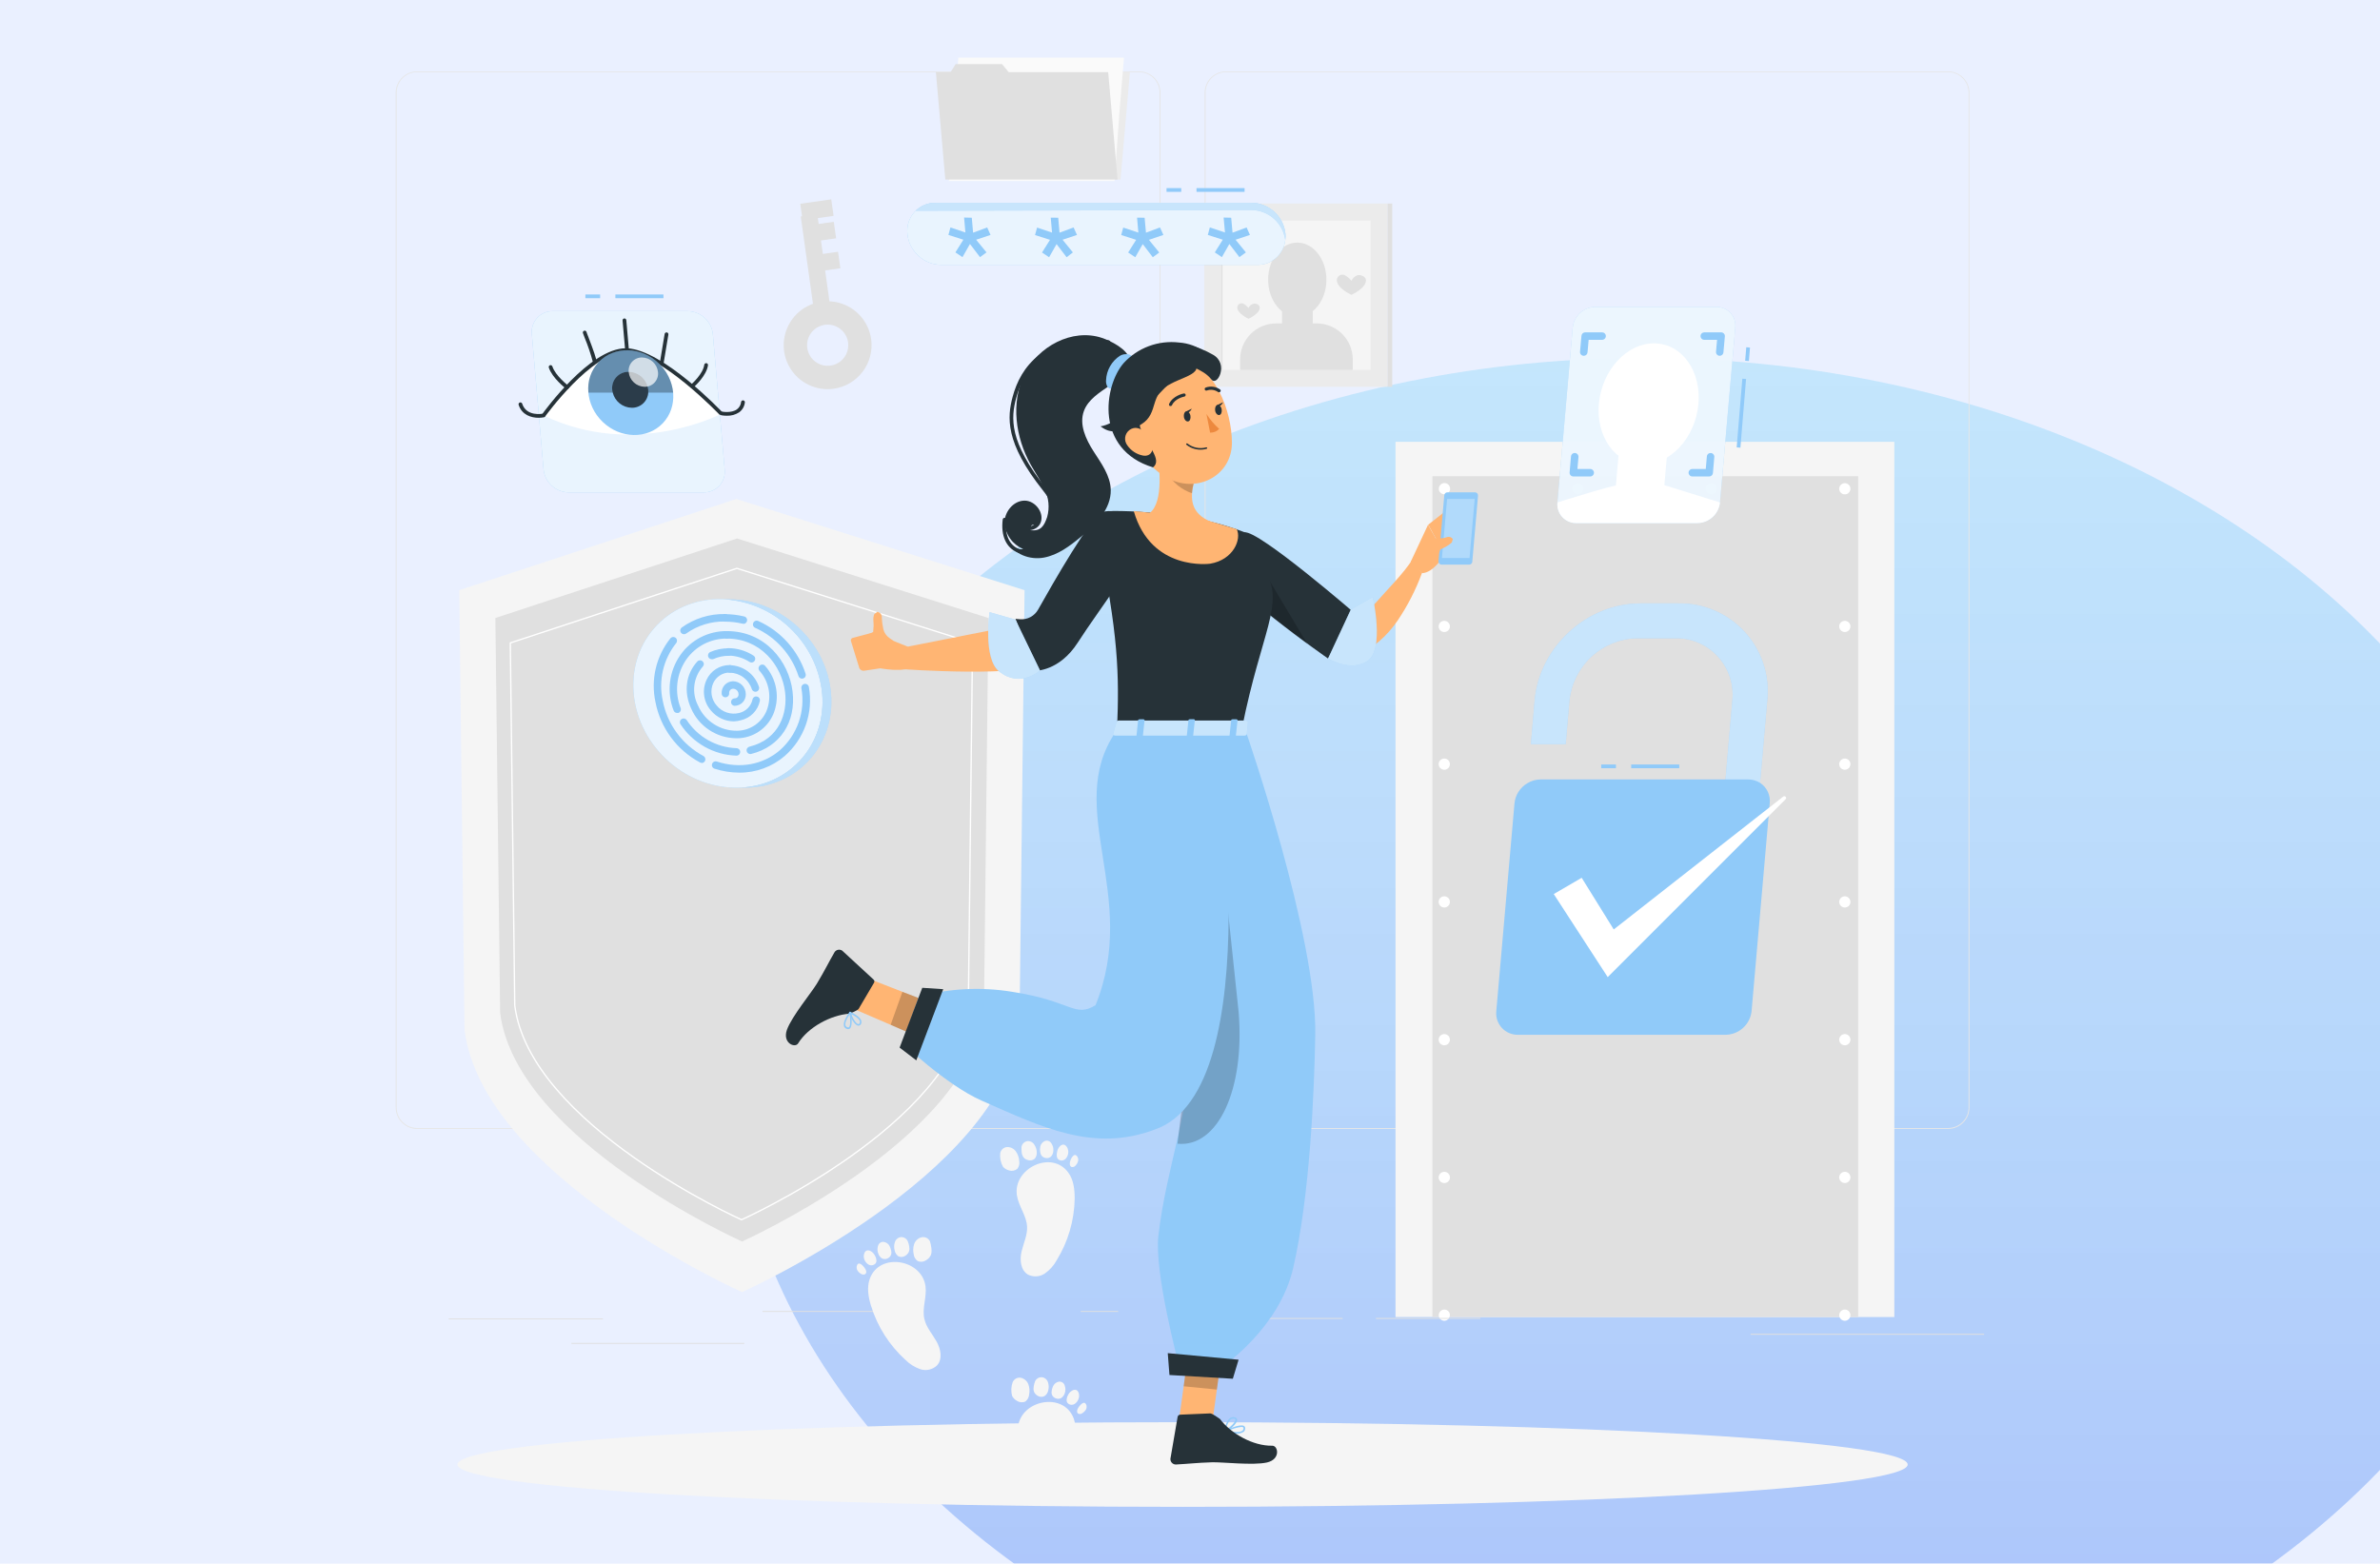 <svg width="5371" height="3529" viewBox="0 0 5371 3529" fill="none" xmlns="http://www.w3.org/2000/svg">
<g clip-path="url(#clip0_2108_1136)">
<rect width="5371" height="3529" fill="#EAF0FF"/>
<g filter="url(#filter0_f_2108_1136)">
<ellipse cx="3708" cy="2385" rx="2062" ry="1577" fill="url(#paint0_linear_2108_1136)" fill-opacity="0.5"/>
</g>
<rect y="589" width="2099" height="6141" fill="url(#paint1_linear_2108_1136)"/>
</g>
<path d="M2570.83 2547.92H941.191C928.417 2547.9 916.172 2542.81 907.14 2533.78C898.107 2524.75 893.022 2512.5 893 2499.73V208.912C893.133 196.211 898.267 184.074 907.287 175.132C916.308 166.191 928.49 161.164 941.191 161.143H2570.83C2583.6 161.165 2595.84 166.252 2604.86 175.287C2613.88 184.323 2618.94 196.567 2618.94 209.334V2499.73C2618.94 2512.5 2613.88 2524.74 2604.86 2533.78C2595.84 2542.81 2583.6 2547.9 2570.83 2547.92ZM941.191 162.831C928.977 162.853 917.269 167.715 908.632 176.352C899.994 184.989 895.132 196.697 895.11 208.912V2499.73C895.132 2511.94 899.994 2523.65 908.632 2532.29C917.269 2540.93 928.977 2545.79 941.191 2545.81H2570.83C2583.04 2545.79 2594.74 2540.92 2603.36 2532.28C2611.99 2523.65 2616.83 2511.94 2616.83 2499.73V208.912C2616.83 196.705 2611.99 184.997 2603.36 176.357C2594.74 167.718 2583.04 162.853 2570.83 162.831H941.191Z" fill="#E6E6E6"/>
<path d="M4396.36 2547.92H2766.64C2753.87 2547.9 2741.63 2542.81 2732.62 2533.78C2723.6 2524.74 2718.53 2512.5 2718.53 2499.73V208.912C2718.64 196.219 2723.76 184.082 2732.76 175.138C2741.77 166.193 2753.94 161.164 2766.64 161.143H4396.36C4409.06 161.164 4421.23 166.193 4430.24 175.138C4439.25 184.082 4444.36 196.219 4444.47 208.912V2499.73C4444.47 2512.5 4439.41 2524.74 4430.39 2533.78C4421.37 2542.81 4409.13 2547.9 4396.36 2547.92ZM2766.64 162.831C2754.43 162.853 2742.73 167.718 2734.11 176.357C2725.48 184.997 2720.64 196.705 2720.64 208.912V2499.73C2720.64 2511.94 2725.48 2523.65 2734.11 2532.28C2742.73 2540.92 2754.43 2545.79 2766.64 2545.81H4396.36C4408.59 2545.79 4420.3 2540.93 4428.95 2532.3C4437.6 2523.66 4442.49 2511.95 4442.53 2499.73V208.912C4442.49 196.689 4437.6 184.982 4428.95 176.347C4420.3 167.712 4408.59 162.853 4396.36 162.831H2766.64Z" fill="#E6E6E6"/>
<path d="M2312.15 1332L2300.59 2324.01C2259.74 2654.09 1674.61 2916.15 1674.61 2916.15C1674.61 2916.15 1089.39 2654.35 1048.29 2324.01L1036.39 1332L1661.78 1126.15L2312.15 1332Z" fill="#F5F5F5"/>
<path d="M2230.54 1394.79L2220.5 2285.53C2184.88 2573.41 1674.53 2801.96 1674.53 2801.96C1674.53 2801.96 1164.17 2573.41 1128.64 2285.53L1117.92 1394.79L1663.39 1215.28L2230.54 1394.79Z" fill="#E0E0E0"/>
<path d="M2194.76 1451L2185.3 2268.73C2151.54 2538.81 1673.43 2752.84 1673.43 2752.84C1673.43 2752.84 1194.98 2538.55 1161.64 2268.73L1151.6 1451L1662.96 1282.71L2194.76 1451Z" stroke="white" stroke-width="3" stroke-linecap="round" stroke-linejoin="round"/>
<path d="M4275 997.191H3149.3V2972.44H4275V997.191Z" fill="#F5F5F5"/>
<path d="M4193.39 1074.84H3232.51V2972.44H4193.39V1074.84Z" fill="#E0E0E0"/>
<path d="M3259.52 2980.88C3257.84 2980.89 3256.17 2980.55 3254.63 2979.87C3253.1 2979.26 3251.72 2978.34 3250.58 2977.17C3249.35 2976.02 3248.4 2974.6 3247.79 2973.03C3247.18 2971.5 3246.87 2969.87 3246.86 2968.22C3246.86 2966.35 3247.28 2964.51 3248.08 2962.82C3248.88 2961.13 3250.04 2959.64 3251.49 2958.45C3252.93 2957.27 3254.62 2956.42 3256.43 2955.96C3258.25 2955.5 3260.14 2955.46 3261.97 2955.82L3264.33 2956.49L3266.53 2957.67C3267.21 2958.16 3267.86 2958.7 3268.47 2959.28C3269.07 2959.85 3269.58 2960.5 3269.99 2961.22C3270.48 2961.89 3270.88 2962.63 3271.17 2963.41C3271.51 2964.17 3271.77 2964.96 3271.93 2965.78C3272.02 2966.59 3272.02 2967.41 3271.93 2968.22C3271.94 2969.88 3271.59 2971.52 3270.92 2973.03C3270.31 2974.58 3269.39 2975.99 3268.22 2977.17C3265.9 2979.47 3262.79 2980.8 3259.52 2980.88Z" fill="white"/>
<path d="M3246.69 2657.3C3246.7 2655.63 3247.05 2653.98 3247.7 2652.44C3248.35 2650.91 3249.3 2649.51 3250.49 2648.34C3251.68 2647.18 3253.1 2646.25 3254.65 2645.63C3256.2 2645.01 3257.85 2644.7 3259.52 2644.73C3262.88 2644.73 3266.1 2646.06 3268.47 2648.43C3270.85 2650.81 3272.18 2654.03 3272.18 2657.39C3272.18 2660.74 3270.85 2663.96 3268.47 2666.34C3266.1 2668.71 3262.88 2670.05 3259.52 2670.05C3257.84 2670.07 3256.17 2669.75 3254.61 2669.12C3253.05 2668.49 3251.63 2667.56 3250.43 2666.37C3249.24 2665.18 3248.29 2663.77 3247.65 2662.21C3247.01 2660.66 3246.68 2658.99 3246.69 2657.3ZM3246.69 2346.46C3246.69 2343.11 3248.03 2339.89 3250.4 2337.51C3252.78 2335.14 3256 2333.8 3259.35 2333.8C3262.71 2333.8 3265.93 2335.14 3268.31 2337.51C3270.68 2339.89 3272.01 2343.11 3272.01 2346.46C3272.01 2349.82 3270.68 2353.04 3268.31 2355.42C3265.93 2357.79 3262.71 2359.12 3259.35 2359.12C3256 2359.12 3252.78 2357.79 3250.4 2355.42C3248.03 2353.04 3246.69 2349.82 3246.69 2346.46ZM3246.69 2035.54C3246.69 2032.18 3248.03 2028.96 3250.4 2026.59C3252.78 2024.21 3256 2022.88 3259.35 2022.88C3262.71 2022.88 3265.93 2024.21 3268.31 2026.59C3270.68 2028.96 3272.01 2032.18 3272.01 2035.54C3272.01 2038.9 3270.68 2042.12 3268.31 2044.49C3265.93 2046.87 3262.71 2048.2 3259.35 2048.2C3257.69 2048.2 3256.04 2047.87 3254.51 2047.24C3252.97 2046.6 3251.58 2045.67 3250.4 2044.49C3249.23 2043.32 3248.29 2041.92 3247.66 2040.39C3247.02 2038.85 3246.69 2037.2 3246.69 2035.54ZM3246.69 1724.62C3246.69 1721.26 3248.03 1718.04 3250.4 1715.67C3252.78 1713.29 3256 1711.96 3259.35 1711.96C3262.71 1711.96 3265.93 1713.29 3268.31 1715.67C3270.68 1718.04 3272.01 1721.26 3272.01 1724.62C3272.01 1727.98 3270.68 1731.2 3268.31 1733.57C3265.93 1735.94 3262.71 1737.28 3259.35 1737.28C3256.03 1737.28 3252.83 1735.97 3250.46 1733.63C3248.09 1731.29 3246.74 1728.12 3246.69 1724.79V1724.62ZM3246.69 1413.78C3246.69 1410.42 3248.03 1407.2 3250.4 1404.83C3252.78 1402.45 3256 1401.12 3259.35 1401.12C3262.71 1401.12 3265.93 1402.45 3268.31 1404.83C3270.68 1407.2 3272.01 1410.42 3272.01 1413.78C3272.01 1417.14 3270.68 1420.36 3268.31 1422.73C3265.93 1425.11 3262.71 1426.44 3259.35 1426.44C3257.69 1426.44 3256.04 1426.11 3254.51 1425.48C3252.97 1424.84 3251.58 1423.91 3250.4 1422.73C3249.23 1421.56 3248.29 1420.16 3247.66 1418.62C3247.02 1417.09 3246.69 1415.44 3246.69 1413.78Z" fill="white"/>
<path d="M3259.52 1115.52C3257.86 1115.52 3256.21 1115.2 3254.67 1114.56C3253.14 1113.92 3251.75 1112.99 3250.58 1111.8C3249.95 1111.24 3249.41 1110.58 3248.97 1109.86C3248.53 1109.19 3248.13 1108.48 3247.79 1107.75C3247.44 1106.98 3247.22 1106.15 3247.12 1105.3C3247.03 1104.49 3247.03 1103.67 3247.12 1102.86C3247.14 1099.5 3248.47 1096.29 3250.83 1093.91C3251.39 1093.31 3252.01 1092.77 3252.69 1092.31C3253.37 1091.86 3254.11 1091.49 3254.88 1091.21C3255.64 1090.88 3256.43 1090.63 3257.24 1090.45C3258.89 1090.11 3260.58 1090.11 3262.22 1090.45C3263.03 1090.63 3263.83 1090.88 3264.59 1091.21C3265.36 1091.49 3266.09 1091.86 3266.78 1092.31C3267.46 1092.8 3268.11 1093.33 3268.72 1093.91C3271.08 1096.29 3272.41 1099.5 3272.44 1102.86C3272.52 1103.67 3272.52 1104.49 3272.44 1105.3C3272.26 1106.14 3272.01 1106.96 3271.68 1107.75C3271.37 1108.5 3270.97 1109.21 3270.49 1109.86C3270.09 1110.58 3269.57 1111.23 3268.98 1111.8C3267.74 1113.03 3266.26 1114 3264.63 1114.64C3263.01 1115.27 3261.27 1115.57 3259.52 1115.52Z" fill="white"/>
<path d="M3849.3 1102.86C3849.3 1099.5 3850.63 1096.28 3853 1093.91C3855.38 1091.53 3858.6 1090.2 3861.96 1090.2C3865.31 1090.2 3868.53 1091.53 3870.91 1093.91C3873.28 1096.28 3874.62 1099.5 3874.62 1102.86C3874.62 1106.21 3873.28 1109.43 3870.91 1111.81C3868.53 1114.18 3865.31 1115.52 3861.96 1115.52C3858.6 1115.52 3855.38 1114.18 3853 1111.81C3850.63 1109.43 3849.3 1106.21 3849.3 1102.86ZM3548 1102.86C3548 1099.5 3549.33 1096.28 3551.7 1093.91C3554.08 1091.53 3557.3 1090.2 3560.65 1090.2C3564.01 1090.2 3567.23 1091.53 3569.61 1093.91C3571.98 1096.28 3573.31 1099.5 3573.31 1102.86C3573.31 1106.21 3571.98 1109.43 3569.61 1111.81C3567.23 1114.18 3564.01 1115.52 3560.65 1115.52C3557.3 1115.52 3554.08 1114.18 3551.7 1111.81C3549.33 1109.43 3548 1106.21 3548 1102.86Z" fill="white"/>
<path d="M4163.26 1115.52C4162.44 1115.6 4161.62 1115.6 4160.81 1115.52L4158.45 1114.84L4156.25 1113.66C4155.57 1113.17 4154.92 1112.64 4154.31 1112.06C4151.94 1109.68 4150.6 1106.47 4150.6 1103.11C4150.62 1099.76 4151.95 1096.55 4154.31 1094.16C4154.9 1093.59 4155.55 1093.08 4156.25 1092.64C4156.92 1092.14 4157.66 1091.74 4158.45 1091.46C4159.2 1091.12 4160 1090.87 4160.81 1090.7C4162.45 1090.37 4164.15 1090.37 4165.79 1090.7L4168.15 1091.46C4168.91 1091.74 4169.63 1092.14 4170.26 1092.64C4170.98 1093.05 4171.63 1093.57 4172.2 1094.16C4174.56 1096.55 4175.9 1099.76 4175.92 1103.11C4175.91 1106.47 4174.58 1109.68 4172.2 1112.06C4171.61 1112.66 4170.96 1113.19 4170.26 1113.66C4169.59 1114.1 4168.88 1114.5 4168.15 1114.84L4165.79 1115.52C4164.95 1115.6 4164.1 1115.6 4163.26 1115.52Z" fill="white"/>
<path d="M4150.6 2657.3C4150.6 2653.94 4151.93 2650.72 4154.31 2648.35C4156.68 2645.98 4159.9 2644.64 4163.26 2644.64C4166.61 2644.64 4169.83 2645.98 4172.21 2648.35C4174.58 2650.72 4175.92 2653.94 4175.92 2657.3C4175.92 2660.66 4174.58 2663.88 4172.21 2666.25C4169.83 2668.63 4166.61 2669.96 4163.26 2669.96C4159.9 2669.96 4156.68 2668.63 4154.31 2666.25C4151.93 2663.88 4150.6 2660.66 4150.6 2657.3ZM4150.6 2346.46C4150.6 2343.11 4151.93 2339.89 4154.31 2337.51C4156.68 2335.14 4159.9 2333.8 4163.26 2333.8C4166.61 2333.8 4169.83 2335.14 4172.21 2337.51C4174.58 2339.89 4175.92 2343.11 4175.92 2346.46C4175.92 2349.82 4174.58 2353.04 4172.21 2355.42C4169.83 2357.79 4166.61 2359.12 4163.26 2359.12C4159.9 2359.12 4156.68 2357.79 4154.31 2355.42C4151.93 2353.04 4150.6 2349.82 4150.6 2346.46ZM4150.6 2035.54C4150.6 2032.18 4151.93 2028.96 4154.31 2026.59C4156.68 2024.21 4159.9 2022.88 4163.26 2022.88C4166.61 2022.88 4169.83 2024.21 4172.21 2026.59C4174.58 2028.96 4175.92 2032.18 4175.92 2035.54C4175.92 2038.9 4174.58 2042.12 4172.21 2044.49C4169.83 2046.87 4166.61 2048.2 4163.26 2048.2C4161.59 2048.2 4159.95 2047.87 4158.41 2047.24C4156.88 2046.6 4155.48 2045.67 4154.31 2044.49C4153.13 2043.32 4152.2 2041.92 4151.56 2040.39C4150.93 2038.85 4150.6 2037.2 4150.6 2035.54ZM4150.6 1724.62C4150.6 1721.26 4151.93 1718.04 4154.31 1715.67C4156.68 1713.29 4159.9 1711.96 4163.26 1711.96C4166.61 1711.96 4169.83 1713.29 4172.21 1715.67C4174.58 1718.04 4175.92 1721.26 4175.92 1724.62C4175.92 1727.98 4174.58 1731.2 4172.21 1733.57C4169.83 1735.94 4166.61 1737.28 4163.26 1737.28C4159.93 1737.28 4156.73 1735.97 4154.36 1733.63C4152 1731.29 4150.64 1728.12 4150.6 1724.79V1724.62ZM4150.6 1413.78C4150.6 1410.42 4151.93 1407.2 4154.31 1404.83C4156.68 1402.45 4159.9 1401.12 4163.26 1401.12C4166.61 1401.12 4169.83 1402.45 4172.21 1404.83C4174.58 1407.2 4175.92 1410.42 4175.92 1413.78C4175.92 1417.14 4174.58 1420.36 4172.21 1422.73C4169.83 1425.11 4166.61 1426.44 4163.26 1426.44C4161.59 1426.44 4159.95 1426.11 4158.41 1425.48C4156.88 1424.84 4155.48 1423.91 4154.31 1422.73C4153.13 1421.56 4152.2 1420.16 4151.56 1418.62C4150.93 1417.09 4150.6 1415.44 4150.6 1413.78Z" fill="white"/>
<path d="M4163.26 2980.88C4160.76 2980.88 4158.31 2980.14 4156.23 2978.75C4154.15 2977.36 4152.53 2975.38 4151.57 2973.07C4150.61 2970.76 4150.36 2968.21 4150.85 2965.76C4151.34 2963.3 4152.54 2961.05 4154.31 2959.28C4154.92 2958.7 4155.57 2958.16 4156.25 2957.67L4158.45 2956.49L4160.81 2955.82C4162.45 2955.48 4164.15 2955.48 4165.79 2955.82L4168.15 2956.49C4168.88 2956.84 4169.59 2957.23 4170.26 2957.67C4170.96 2958.14 4171.61 2958.68 4172.2 2959.28C4174.58 2961.65 4175.91 2964.87 4175.92 2968.22C4175.93 2969.89 4175.61 2971.54 4174.98 2973.08C4174.34 2974.62 4173.39 2976.01 4172.2 2977.17C4169.83 2979.55 4166.61 2980.88 4163.26 2980.88Z" fill="white"/>
<path d="M1360.57 2975.65H1012.76V2977.76H1360.57V2975.65Z" fill="#E0E0E0"/>
<path d="M2069.51 2958.77H1720.69V2960.88H2069.51V2958.77Z" fill="#E0E0E0"/>
<path d="M2523.4 2958.77H2439V2960.88H2523.4V2958.77Z" fill="#E0E0E0"/>
<path d="M1679.84 3030.85H1289.5V3032.96H1679.84V3030.85Z" fill="#E0E0E0"/>
<path d="M3029.96 2974.55H2847.66V2976.66H3029.96V2974.55Z" fill="#E0E0E0"/>
<path d="M3340.8 2974.55H3105.07V2976.66H3340.8V2974.55Z" fill="#E0E0E0"/>
<path d="M4477.64 3010.25H3950.66V3012.36H4477.64V3010.25Z" fill="#E0E0E0"/>
<path d="M2528.72 405.222H2139.9L2161.17 162.915H2549.9L2528.72 405.222Z" fill="#EBEBEB"/>
<path d="M2536.57 130L2525.93 256.513L2515.3 408.598H2141.42L2162.68 130H2536.57Z" fill="#FAFAFA"/>
<path d="M2500.87 162.916L2522.05 405.223H2133.31L2112.05 162.916H2145.13L2156.61 144.686H2261.35L2276.37 162.916H2500.87Z" fill="#E0E0E0"/>
<path d="M3131.32 459.321H2717.6V873.041H3131.32V459.321Z" fill="#EBEBEB"/>
<path d="M3141.87 459.321H3131.32V873.041H3141.87V459.321Z" fill="#E0E0E0"/>
<path d="M3093 497.639H2755.75V834.894H3093V497.639Z" fill="#F5F5F5"/>
<path d="M2758.96 497.639H2755.83V834.894H2758.96V497.639Z" fill="#E0E0E0"/>
<path d="M2927.58 714.962C2963.9 714.962 2993.33 677.478 2993.33 631.24C2993.33 585.001 2963.9 547.517 2927.58 547.517C2891.27 547.517 2861.84 585.001 2861.84 631.24C2861.84 677.478 2891.27 714.962 2927.58 714.962Z" fill="#E0E0E0"/>
<path d="M2893.23 757.331H2962.53V688.04H2893.23V757.331Z" fill="#E0E0E0"/>
<path d="M3052.49 834.894H2798.62V811.262C2798.62 789.684 2807.2 768.99 2822.45 753.732C2837.71 738.474 2858.41 729.902 2879.98 729.902H2971.47C2993.05 729.902 3013.74 738.474 3029 753.732C3044.26 768.99 3052.83 789.684 3052.83 811.262V834.894H3052.49Z" fill="#E0E0E0"/>
<path d="M2792.29 694.117C2792.29 707.874 2817.61 719.437 2817.61 719.437C2817.61 719.437 2842.93 708.212 2842.93 694.117C2842.93 687.534 2833.82 683.821 2827.83 685.677C2825.53 686.478 2823.42 687.725 2821.6 689.348C2819.79 690.97 2818.32 692.935 2817.28 695.13C2814.05 690.777 2809.78 687.296 2804.87 685.002C2803.43 684.498 2801.89 684.349 2800.38 684.57C2798.87 684.791 2797.43 685.374 2796.2 686.27C2794.96 687.166 2793.96 688.347 2793.28 689.714C2792.6 691.08 2792.26 692.591 2792.29 694.117Z" fill="#E0E0E0"/>
<path d="M3016.96 632.591C3016.96 650.737 3049.79 665.422 3049.79 665.422C3049.79 665.422 3082.62 650.737 3082.62 632.591C3082.62 624.151 3070.47 619.172 3062.79 621.366C3057 623.68 3052.34 628.161 3049.79 633.857C3045.51 628.17 3039.92 623.597 3033.5 620.522C3031.6 619.849 3029.57 619.649 3027.57 619.941C3025.57 620.232 3023.68 621.006 3022.05 622.195C3020.42 623.383 3019.11 624.951 3018.22 626.763C3017.33 628.575 3016.9 630.575 3016.96 632.591Z" fill="#E0E0E0"/>
<path d="M2294.94 2698.07C2298.82 2722.46 2316.46 2743.47 2317.81 2768.12C2318.91 2787.44 2309.87 2805.59 2305.4 2824.41C2300.93 2843.23 2303.12 2866.61 2319.58 2876.57C2325.57 2879.61 2332.26 2881 2338.96 2880.6C2345.67 2880.2 2352.15 2878.02 2357.73 2874.29C2368.75 2866.66 2377.85 2856.58 2384.31 2844.83C2410.2 2802.99 2424.34 2754.94 2425.25 2705.75C2425.25 2685.07 2423.14 2663.13 2410.98 2646.67C2373.34 2594.09 2285.32 2637.3 2294.94 2698.07Z" fill="#F5F5F5"/>
<path d="M2263.63 2633.5C2267.26 2637.47 2271.99 2640.26 2277.21 2641.52C2280.37 2642.55 2283.75 2642.75 2287.01 2642.12C2290.27 2641.48 2293.32 2640.03 2295.87 2637.89C2297.8 2635.4 2299.18 2632.52 2299.91 2629.44C2300.64 2626.37 2300.7 2623.18 2300.09 2620.08C2299.57 2612.31 2296.91 2604.83 2292.4 2598.48C2290.14 2595.34 2287.14 2592.82 2283.66 2591.12C2280.19 2589.43 2276.35 2588.62 2272.49 2588.77C2268.63 2589.09 2265 2590.72 2262.21 2593.39C2259.41 2596.07 2257.62 2599.62 2257.13 2603.46C2256.19 2613.9 2258.45 2624.38 2263.63 2633.5Z" fill="#F5F5F5"/>
<path d="M2333.76 2582.78C2332.03 2580.11 2329.56 2578 2326.65 2576.73C2323.74 2575.45 2320.52 2575.06 2317.39 2575.6C2314.29 2576.3 2311.47 2577.91 2309.3 2580.23C2307.14 2582.55 2305.72 2585.46 2305.23 2588.6C2305.1 2590.65 2305.1 2592.71 2305.23 2594.76C2305.26 2598.08 2305.63 2601.39 2306.33 2604.64C2307.04 2607.77 2308.52 2610.67 2310.63 2613.08C2313.53 2615.89 2317.21 2617.78 2321.18 2618.48C2323.65 2619.07 2326.21 2619.05 2328.67 2618.44C2331.12 2617.82 2333.39 2616.62 2335.28 2614.93C2336.96 2612.89 2338.21 2610.53 2338.97 2607.99C2339.72 2605.46 2339.96 2602.79 2339.67 2600.16C2339.47 2593.91 2337.42 2587.86 2333.76 2582.78Z" fill="#F5F5F5"/>
<path d="M2372.84 2580.67C2371.45 2578.12 2369.2 2576.16 2366.49 2575.13C2363.78 2574.11 2360.79 2574.1 2358.07 2575.1C2355.41 2576.2 2353.07 2577.94 2351.24 2580.16C2349.42 2582.39 2348.17 2585.02 2347.6 2587.84C2347.6 2589.7 2347.09 2591.56 2347.01 2593.41C2346.96 2596.48 2347.3 2599.54 2348.02 2602.53C2348.63 2605.47 2350.17 2608.13 2352.41 2610.12C2354.81 2612.13 2357.75 2613.36 2360.85 2613.67C2362.87 2613.92 2364.93 2613.72 2366.86 2613.09C2368.8 2612.47 2370.58 2611.42 2372.08 2610.04C2375.36 2606.31 2377.16 2601.5 2377.14 2596.54C2377.51 2590.91 2376 2585.33 2372.84 2580.67Z" fill="#F5F5F5"/>
<path d="M2407.69 2588.77C2403.56 2582.61 2399.25 2582.19 2394.53 2584.8C2390.33 2587.88 2387.34 2592.33 2386.09 2597.38C2385.61 2599.01 2385.27 2600.67 2385.07 2602.36C2384.62 2605.15 2384.62 2608 2385.07 2610.8C2385.62 2613.5 2387.2 2615.89 2389.46 2617.47C2391.55 2618.77 2394.01 2619.36 2396.47 2619.15C2399.66 2618.87 2402.65 2617.46 2404.91 2615.19C2408.01 2611.86 2409.99 2607.63 2410.56 2603.12C2411.42 2598.15 2410.4 2593.03 2407.69 2588.77Z" fill="#F5F5F5"/>
<path d="M2414.53 2622.95C2414.07 2624.95 2414.07 2627.03 2414.53 2629.03C2414.7 2630.05 2415.12 2631.02 2415.75 2631.85C2416.39 2632.67 2417.21 2633.33 2418.16 2633.76C2419.88 2634.15 2421.68 2634.02 2423.34 2633.39C2424.99 2632.76 2426.42 2631.65 2427.44 2630.21C2429.94 2627.66 2431.76 2624.53 2432.76 2621.1C2433.25 2619.38 2433.39 2617.59 2433.18 2615.82C2432.96 2614.05 2432.39 2612.34 2431.49 2610.8C2423.98 2598.56 2415.54 2616.88 2414.53 2622.95Z" fill="#F5F5F5"/>
<path d="M2421.36 3261.76C2427.02 3241.84 2430.31 3219.98 2422.8 3200.66C2399.59 3140.48 2303.71 3159.64 2297.38 3220.91L2421.36 3261.76Z" fill="#F5F5F5"/>
<path d="M2284.05 3150.52C2286.55 3155.3 2290.44 3159.21 2295.19 3161.75C2297.97 3163.55 2301.17 3164.61 2304.48 3164.83C2307.79 3165.05 2311.1 3164.43 2314.09 3163.01C2316.56 3161.08 2318.59 3158.64 2320.04 3155.86C2321.5 3153.08 2322.35 3150.03 2322.53 3146.89C2324.02 3139.27 2323.38 3131.39 2320.68 3124.11C2319.28 3120.47 2317.01 3117.24 2314.06 3114.7C2311.12 3112.15 2307.59 3110.37 2303.8 3109.51C2300 3108.83 2296.09 3109.48 2292.71 3111.34C2289.33 3113.19 2286.69 3116.15 2285.23 3119.72C2281.74 3129.63 2281.32 3140.37 2284.05 3150.52Z" fill="#F5F5F5"/>
<path d="M2364.9 3119.38C2363.9 3116.37 2362.04 3113.71 2359.55 3111.73C2357.07 3109.75 2354.06 3108.54 2350.89 3108.24C2347.72 3108.13 2344.59 3108.98 2341.9 3110.66C2339.2 3112.35 2337.08 3114.79 2335.79 3117.69C2335.04 3119.62 2334.42 3121.6 2333.93 3123.6C2333.08 3126.8 2332.57 3130.08 2332.41 3133.39C2332.2 3136.69 2332.87 3139.98 2334.35 3142.93C2336.35 3146.3 2339.28 3149.03 2342.79 3150.78C2345.01 3151.96 2347.49 3152.58 2350.01 3152.58C2352.52 3152.58 2355 3151.96 2357.22 3150.78C2359.44 3149.28 2361.32 3147.34 2362.77 3145.1C2364.22 3142.85 2365.21 3140.33 2365.66 3137.7C2367.18 3131.65 2366.91 3125.29 2364.9 3119.38Z" fill="#F5F5F5"/>
<path d="M2402.88 3127.4C2402.19 3124.62 2400.55 3122.17 2398.23 3120.49C2395.91 3118.81 2393.08 3118 2390.22 3118.2C2387.37 3118.61 2384.65 3119.71 2382.32 3121.4C2379.98 3123.09 2378.09 3125.32 2376.8 3127.91C2376.04 3129.59 2375.36 3131.31 2374.78 3133.05C2373.83 3135.92 2373.26 3138.9 2373.09 3141.92C2372.92 3144.89 2373.69 3147.84 2375.28 3150.36C2377.15 3153 2379.81 3154.98 2382.88 3156.01C2384.78 3156.78 2386.82 3157.12 2388.86 3157C2390.91 3156.88 2392.9 3156.31 2394.69 3155.34C2398.84 3152.62 2401.84 3148.47 2403.13 3143.69C2404.85 3138.38 2404.76 3132.65 2402.88 3127.4Z" fill="#F5F5F5"/>
<path d="M2434.45 3144.19C2432.08 3137.11 2427.61 3135.75 2422.8 3136.94C2417.88 3138.77 2413.76 3142.26 2411.15 3146.81C2410.31 3148.29 2409.55 3149.81 2408.87 3151.37C2407.84 3153.9 2407.21 3156.58 2407.02 3159.3C2406.86 3162.02 2407.73 3164.71 2409.46 3166.81C2411.14 3168.63 2413.36 3169.85 2415.79 3170.27C2418.95 3170.89 2422.23 3170.32 2424.99 3168.67C2428.8 3166.23 2431.75 3162.66 2433.43 3158.46C2435.49 3153.98 2435.85 3148.91 2434.45 3144.19Z" fill="#F5F5F5"/>
<path d="M2432.42 3178.97C2431.39 3180.75 2430.78 3182.74 2430.65 3184.79C2430.57 3185.82 2430.73 3186.85 2431.12 3187.81C2431.52 3188.76 2432.14 3189.61 2432.93 3190.28C2434.49 3191.1 2436.26 3191.44 2438.02 3191.26C2439.78 3191.08 2441.44 3190.39 2442.8 3189.26C2445.86 3187.41 2448.43 3184.87 2450.31 3181.84C2451.23 3180.3 2451.82 3178.6 2452.07 3176.83C2452.31 3175.06 2452.21 3173.27 2451.75 3171.54C2447.36 3157.78 2435.12 3173.48 2432.42 3178.97Z" fill="#F5F5F5"/>
<path d="M2088.67 2903.49C2091.79 2928.05 2080.23 2953.12 2086.14 2977.17C2090.44 2995.99 2104.2 3010.93 2113.65 3027.81C2123.1 3044.69 2127.58 3067.65 2114.41 3081.82C2109.52 3086.42 2103.49 3089.63 2096.95 3091.11C2090.4 3092.6 2083.58 3092.3 2077.19 3090.26C2064.49 3085.91 2052.94 3078.72 2043.43 3069.25C2006.98 3036.21 1980.1 2993.97 1965.62 2946.96C1959.54 2927.12 1955.83 2905.43 1962.91 2885.94C1985.11 2825.25 2081.16 2842.47 2088.67 2903.49Z" fill="#F5F5F5"/>
<path d="M2100.57 2832.93C2098.2 2837.73 2094.43 2841.7 2089.76 2844.33C2087.02 2846.21 2083.85 2847.36 2080.53 2847.65C2077.22 2847.95 2073.89 2847.38 2070.86 2846.02C2068.29 2844.17 2066.15 2841.79 2064.59 2839.03C2063.03 2836.28 2062.09 2833.22 2061.83 2830.06C2060.2 2822.46 2060.67 2814.55 2063.18 2807.19C2064.54 2803.51 2066.8 2800.23 2069.75 2797.64C2072.69 2795.05 2076.24 2793.22 2080.06 2792.34C2083.84 2791.57 2087.77 2792.13 2091.2 2793.91C2094.62 2795.69 2097.34 2798.59 2098.88 2802.13C2101.24 2809.98 2104.2 2825.25 2100.57 2832.93Z" fill="#F5F5F5"/>
<path d="M2019.46 2803.48C2020.39 2800.44 2022.19 2797.73 2024.63 2795.69C2027.07 2793.65 2030.06 2792.37 2033.22 2792C2036.39 2791.84 2039.54 2792.63 2042.26 2794.27C2044.98 2795.91 2047.15 2798.32 2048.49 2801.2C2049.31 2803.09 2049.99 2805.04 2050.52 2807.02C2051.43 2810.19 2052 2813.44 2052.21 2816.73C2052.51 2820.04 2051.9 2823.37 2050.44 2826.35C2048.56 2829.97 2045.61 2832.92 2042 2834.79C2039.82 2836.07 2037.37 2836.79 2034.85 2836.89C2032.34 2836.99 2029.83 2836.47 2027.56 2835.38C2025.36 2833.89 2023.48 2831.97 2022.03 2829.74C2020.58 2827.51 2019.59 2825 2019.12 2822.38C2017.29 2816.2 2017.41 2809.6 2019.46 2803.48Z" fill="#F5F5F5"/>
<path d="M1981.31 2812.26C1981.93 2809.42 1983.56 2806.91 1985.88 2805.17C1988.21 2803.43 1991.08 2802.59 1993.97 2802.8C1996.83 2803.15 1999.55 2804.19 2001.92 2805.82C2004.28 2807.45 2006.22 2809.63 2007.56 2812.17C2008.37 2813.84 2009.08 2815.56 2009.67 2817.32C2010.7 2820.18 2011.36 2823.16 2011.61 2826.18C2011.78 2829.14 2011.05 2832.09 2009.5 2834.62C2007.7 2837.3 2005.1 2839.34 2002.08 2840.45C2000.2 2841.26 1998.16 2841.64 1996.12 2841.57C1994.08 2841.5 1992.07 2840.97 1990.26 2840.02C1986.13 2837.36 1983.13 2833.28 1981.82 2828.55C1979.86 2823.32 1979.68 2817.59 1981.31 2812.26Z" fill="#F5F5F5"/>
<path d="M1950.09 2829.73C1952.36 2822.64 1956.75 2821.29 1961.65 2822.22C1966.6 2823.97 1970.78 2827.4 1973.46 2831.92C1974.35 2833.36 1975.14 2834.85 1975.83 2836.39C1976.96 2838.87 1977.65 2841.53 1977.85 2844.24C1978.12 2846.98 1977.3 2849.7 1975.57 2851.84C1973.94 2853.68 1971.74 2854.92 1969.33 2855.38C1966.17 2856.08 1962.87 2855.6 1960.04 2854.03C1956.13 2851.68 1953.03 2848.17 1951.18 2843.99C1949.1 2839.53 1948.71 2834.46 1950.09 2829.73Z" fill="#F5F5F5"/>
<path d="M1952.96 2864.16C1954 2865.95 1954.66 2867.93 1954.9 2869.98C1954.99 2871.02 1954.84 2872.06 1954.46 2873.03C1954.08 2874 1953.48 2874.86 1952.7 2875.55C1951.14 2876.39 1949.37 2876.75 1947.6 2876.6C1945.83 2876.45 1944.15 2875.8 1942.74 2874.71C1939.65 2872.95 1937.04 2870.46 1935.15 2867.45C1934.19 2865.94 1933.55 2864.24 1933.28 2862.47C1933 2860.7 1933.09 2858.89 1933.54 2857.16C1937.51 2843.57 1950.09 2859.01 1952.96 2864.16Z" fill="#F5F5F5"/>
<path d="M1881.55 877.345C1862.13 880.076 1842.34 876.986 1824.67 868.465C1807 859.944 1792.26 846.376 1782.3 829.476C1772.35 812.576 1767.63 793.104 1768.74 773.521C1769.85 753.939 1776.75 735.126 1788.55 719.461C1800.36 703.797 1816.54 691.985 1835.06 685.519C1853.58 679.053 1873.59 678.224 1892.58 683.135C1911.57 688.047 1928.68 698.48 1941.74 713.114C1954.8 727.748 1963.22 745.926 1965.95 765.349C1969.57 791.385 1962.71 817.791 1946.89 838.783C1931.07 859.775 1907.58 873.642 1881.55 877.345ZM1861.47 733.025C1852.35 734.281 1843.82 738.212 1836.94 744.321C1830.06 750.43 1825.15 758.441 1822.82 767.342C1820.5 776.244 1820.87 785.634 1823.88 794.326C1826.89 803.018 1832.42 810.621 1839.75 816.173C1847.09 821.725 1855.91 824.976 1865.09 825.516C1874.28 826.055 1883.41 823.859 1891.35 819.204C1899.28 814.549 1905.66 807.646 1909.67 799.366C1913.68 791.087 1915.15 781.804 1913.88 772.692C1912.16 760.494 1905.68 749.473 1895.86 742.04C1886.04 734.606 1873.67 731.365 1861.47 733.025Z" fill="#E0E0E0"/>
<path d="M1844.38 483.316L1807.1 488.522L1840.59 728.334L1877.87 723.127L1844.38 483.316Z" fill="#E0E0E0"/>
<path d="M1875.91 449.94L1805.98 459.83L1811.25 497.095L1881.18 487.205L1875.91 449.94Z" fill="#E0E0E0"/>
<path d="M1881.66 500.637L1815.88 509.812L1821.08 547.093L1886.86 537.918L1881.66 500.637Z" fill="#E0E0E0"/>
<path d="M1891.25 568.221L1833.83 576.23L1839.03 613.511L1896.45 605.502L1891.25 568.221Z" fill="#E0E0E0"/>
<path d="M2668.74 3400.85C3572.49 3400.85 4305.13 3358.07 4305.13 3305.31C4305.13 3252.54 3572.49 3209.77 2668.74 3209.77C1764.98 3209.77 1032.34 3252.54 1032.34 3305.31C1032.34 3358.07 1764.98 3400.85 2668.74 3400.85Z" fill="#F5F5F5"/>
<path d="M1803.4 1718.68C1881.21 1637.4 1872.39 1502.68 1783.71 1417.78C1695.02 1332.88 1560.04 1329.94 1482.23 1411.22C1404.42 1492.5 1413.24 1627.22 1501.93 1712.12C1590.62 1797.02 1725.59 1799.96 1803.4 1718.68Z" fill="#90CAF9"/>
<g opacity="0.8">
<path d="M1803.4 1718.68C1881.21 1637.4 1872.39 1502.68 1783.71 1417.78C1695.02 1332.88 1560.04 1329.94 1482.23 1411.22C1404.42 1492.5 1413.24 1627.22 1501.93 1712.12C1590.62 1797.02 1725.59 1799.96 1803.4 1718.68Z" fill="white"/>
</g>
<path d="M1543.62 1431.42C1541.85 1431.42 1540.13 1430.86 1538.69 1429.83C1537.25 1428.79 1536.18 1427.33 1535.62 1425.65C1535.06 1423.97 1535.04 1422.15 1535.57 1420.46C1536.1 1418.77 1537.14 1417.29 1538.56 1416.23C1566.98 1395.83 1601.23 1385.17 1636.21 1385.84C1638.45 1385.84 1640.59 1386.73 1642.18 1388.32C1643.76 1389.9 1644.65 1392.04 1644.65 1394.28C1644.65 1396.52 1643.76 1398.67 1642.18 1400.25C1640.59 1401.83 1638.45 1402.72 1636.21 1402.72C1604.88 1402.03 1574.18 1411.51 1548.69 1429.73C1547.23 1430.83 1545.45 1431.42 1543.62 1431.42Z" fill="#90CAF9"/>
<path d="M1583.55 1721.75C1582.16 1721.74 1580.8 1721.39 1579.58 1720.74C1553.71 1706.9 1531.27 1687.46 1513.89 1663.83C1496.51 1640.21 1484.64 1612.99 1479.14 1584.18C1473.78 1559.26 1474.03 1533.45 1479.87 1508.64C1485.71 1483.82 1496.99 1460.62 1512.9 1440.7C1514.34 1438.98 1516.4 1437.89 1518.63 1437.69C1520.86 1437.48 1523.08 1438.17 1524.8 1439.61C1526.53 1441.04 1527.61 1443.1 1527.82 1445.33C1528.02 1447.56 1527.33 1449.78 1525.9 1451.51C1511.53 1469.53 1501.35 1490.54 1496.11 1512.99C1490.87 1535.44 1490.69 1558.78 1495.6 1581.31C1500.66 1607.65 1511.52 1632.53 1527.41 1654.13C1543.29 1675.74 1563.8 1693.54 1587.43 1706.22C1589.08 1707.11 1590.38 1708.52 1591.14 1710.24C1591.9 1711.96 1592.06 1713.87 1591.61 1715.69C1591.15 1717.51 1590.1 1719.13 1588.63 1720.29C1587.15 1721.44 1585.34 1722.08 1583.46 1722.09L1583.55 1721.75Z" fill="#90CAF9"/>
<path d="M1668.03 1743.78C1649.14 1743.69 1630.37 1740.68 1612.41 1734.83C1611.35 1734.49 1610.37 1733.94 1609.52 1733.22C1608.68 1732.49 1607.98 1731.61 1607.48 1730.62C1606.97 1729.63 1606.67 1728.55 1606.58 1727.44C1606.49 1726.33 1606.62 1725.21 1606.97 1724.15C1607.31 1723.1 1607.86 1722.12 1608.58 1721.27C1609.3 1720.42 1610.18 1719.73 1611.18 1719.22C1612.17 1718.72 1613.25 1718.41 1614.36 1718.32C1615.47 1718.24 1616.58 1718.37 1617.64 1718.71C1669.55 1735.59 1721.37 1726.14 1759.77 1693.39C1779.25 1676.2 1793.97 1654.27 1802.52 1629.73C1811.06 1605.19 1813.14 1578.87 1808.55 1553.29C1808.19 1551.05 1808.74 1548.76 1810.07 1546.93C1811.4 1545.09 1813.4 1543.86 1815.64 1543.5C1817.88 1543.14 1820.17 1543.69 1822 1545.02C1823.84 1546.35 1825.07 1548.35 1825.43 1550.59C1830.55 1579.01 1828.22 1608.27 1818.68 1635.53C1809.14 1662.78 1792.72 1687.11 1770.99 1706.14C1742.37 1730.76 1705.78 1744.13 1668.03 1743.78Z" fill="#90CAF9"/>
<path d="M1809.99 1531.68C1808.19 1531.68 1806.45 1531.1 1805.01 1530.04C1803.57 1528.98 1802.5 1527.48 1801.97 1525.78C1794.2 1501.81 1781.49 1479.74 1764.66 1461C1747.82 1442.26 1727.24 1427.26 1704.23 1416.99C1702.18 1416.09 1700.56 1414.41 1699.73 1412.32C1698.91 1410.24 1698.95 1407.91 1699.85 1405.85C1700.74 1403.79 1702.42 1402.17 1704.51 1401.34C1706.6 1400.52 1708.93 1400.56 1710.99 1401.46C1736.18 1412.72 1758.72 1429.15 1777.15 1449.67C1795.59 1470.2 1809.51 1494.38 1818 1520.63C1818.7 1522.75 1818.52 1525.07 1817.5 1527.06C1816.49 1529.06 1814.73 1530.57 1812.6 1531.26C1811.75 1531.52 1810.87 1531.66 1809.99 1531.68Z" fill="#90CAF9"/>
<path d="M1676.97 1407.45C1676.33 1407.54 1675.68 1407.54 1675.03 1407.45C1662.33 1404.49 1649.33 1402.99 1636.29 1402.98C1634.06 1402.98 1631.91 1402.09 1630.33 1400.51C1628.74 1398.92 1627.85 1396.78 1627.85 1394.54C1627.85 1392.3 1628.74 1390.15 1630.33 1388.57C1631.91 1386.99 1634.06 1386.1 1636.29 1386.1C1650.5 1386.14 1664.66 1387.81 1678.49 1391.08C1680.73 1391.33 1682.78 1392.47 1684.18 1394.24C1685.58 1396 1686.22 1398.25 1685.96 1400.49C1685.7 1402.73 1684.57 1404.77 1682.8 1406.17C1681.04 1407.57 1678.79 1408.21 1676.55 1407.96L1676.97 1407.45Z" fill="#90CAF9"/>
<path d="M1528.1 1609.08C1526.37 1609.08 1524.69 1608.56 1523.27 1607.58C1521.85 1606.6 1520.77 1605.21 1520.16 1603.59C1512.25 1583.17 1509.47 1561.12 1512.06 1539.37C1514.65 1517.62 1522.53 1496.84 1535.02 1478.85C1546.82 1461.81 1562.63 1447.92 1581.05 1438.41C1599.47 1428.91 1619.95 1424.07 1640.68 1424.33C1642.92 1424.33 1645.07 1425.22 1646.65 1426.8C1648.23 1428.38 1649.12 1430.53 1649.12 1432.77C1649.12 1435.01 1648.23 1437.15 1646.65 1438.74C1645.07 1440.32 1642.92 1441.21 1640.68 1441.21C1622.67 1441 1604.88 1445.19 1588.86 1453.43C1572.84 1461.67 1559.08 1473.7 1548.77 1488.47C1537.82 1504.32 1530.94 1522.61 1528.71 1541.74C1526.49 1560.87 1529 1580.26 1536.03 1598.19C1536.79 1600.28 1536.7 1602.59 1535.77 1604.62C1534.83 1606.64 1533.14 1608.21 1531.05 1608.99C1530.08 1609.18 1529.08 1609.21 1528.1 1609.08Z" fill="#90CAF9"/>
<path d="M1661.95 1705.46C1636.65 1704.61 1611.93 1697.67 1589.89 1685.23C1567.85 1672.78 1549.14 1655.2 1535.35 1633.97C1534.33 1632.11 1534.05 1629.93 1534.56 1627.86C1535.08 1625.8 1536.36 1624.01 1538.14 1622.84C1539.92 1621.68 1542.07 1621.23 1544.17 1621.59C1546.27 1621.95 1548.15 1623.09 1549.45 1624.77C1561.7 1643.66 1578.33 1659.31 1597.91 1670.42C1617.49 1681.52 1639.45 1687.75 1661.95 1688.58C1664.19 1688.58 1666.34 1689.47 1667.92 1691.05C1669.5 1692.63 1670.39 1694.78 1670.39 1697.02C1670.39 1699.26 1669.5 1701.4 1667.92 1702.99C1666.34 1704.57 1664.19 1705.46 1661.95 1705.46Z" fill="#90CAF9"/>
<path d="M1693.52 1701.83C1691.59 1701.89 1689.7 1701.28 1688.16 1700.11C1686.63 1698.95 1685.54 1697.29 1685.08 1695.42C1684.54 1693.24 1684.89 1690.95 1686.04 1689.04C1687.2 1687.12 1689.07 1685.74 1691.24 1685.2C1759.68 1668.32 1777.41 1608.32 1771.75 1562.24C1764.41 1502.14 1716.98 1441.29 1640.43 1441.21C1638.19 1441.21 1636.04 1440.32 1634.46 1438.74C1632.88 1437.15 1631.99 1435.01 1631.99 1432.77C1631.99 1430.53 1632.88 1428.38 1634.46 1426.8C1636.04 1425.22 1638.19 1424.33 1640.43 1424.33C1726.77 1424.33 1780.28 1492.69 1788.55 1560.21C1796.99 1629.84 1760.44 1685.37 1695.29 1701.58C1694.71 1701.72 1694.11 1701.81 1693.52 1701.83Z" fill="#90CAF9"/>
<path d="M1606.16 1487.8C1604.56 1487.78 1603 1487.32 1601.66 1486.45C1600.31 1485.58 1599.24 1484.35 1598.57 1482.9C1597.62 1480.88 1597.51 1478.56 1598.27 1476.45C1599.03 1474.35 1600.59 1472.63 1602.62 1471.68C1615.56 1465.95 1629.57 1463.08 1643.72 1463.24C1645.96 1463.24 1648.11 1464.13 1649.69 1465.71C1651.27 1467.29 1652.16 1469.44 1652.16 1471.68C1652.16 1473.92 1651.27 1476.06 1649.69 1477.64C1648.11 1479.23 1645.96 1480.12 1643.72 1480.12C1632.07 1480.12 1620.56 1482.63 1609.96 1487.46C1608.74 1487.86 1607.44 1487.98 1606.16 1487.8Z" fill="#90CAF9"/>
<path d="M1660.43 1666.13C1639.06 1665.79 1618.23 1659.32 1600.41 1647.51C1582.6 1635.69 1568.54 1619.01 1559.91 1599.46C1542.44 1561.39 1547.59 1521.64 1573.67 1492.94C1575.18 1491.3 1577.29 1490.33 1579.52 1490.23C1581.75 1490.14 1583.92 1490.93 1585.57 1492.44C1587.21 1493.95 1588.19 1496.05 1588.28 1498.28C1588.38 1500.51 1587.58 1502.69 1586.08 1504.34C1575.59 1516.2 1568.94 1530.96 1567.02 1546.68C1565.09 1562.39 1567.97 1578.32 1575.27 1592.37C1582.73 1609.41 1595.04 1623.89 1610.66 1634.01C1626.28 1644.12 1644.53 1649.42 1663.13 1649.25C1677.21 1649.15 1690.96 1644.97 1702.71 1637.23C1714.47 1629.49 1723.73 1618.51 1729.39 1605.62C1735.74 1590.41 1737.66 1573.71 1734.91 1557.46C1732.16 1541.2 1724.86 1526.06 1713.86 1513.79C1713.14 1512.95 1712.59 1511.97 1712.24 1510.92C1711.9 1509.87 1711.77 1508.75 1711.86 1507.65C1711.94 1506.54 1712.24 1505.47 1712.75 1504.48C1713.25 1503.49 1713.94 1502.61 1714.78 1501.89C1715.63 1501.17 1716.6 1500.62 1717.66 1500.28C1718.71 1499.94 1719.82 1499.8 1720.93 1499.89C1722.03 1499.98 1723.11 1500.28 1724.1 1500.78C1725.08 1501.28 1725.96 1501.98 1726.68 1502.82C1739.79 1517.51 1748.45 1535.63 1751.66 1555.05C1754.87 1574.47 1752.5 1594.41 1744.83 1612.54C1737.9 1628.35 1726.56 1641.83 1712.15 1651.36C1697.75 1660.88 1680.9 1666.04 1663.64 1666.21L1660.43 1666.13Z" fill="#90CAF9"/>
<path d="M1695.96 1495.22C1694.37 1495.23 1692.81 1494.76 1691.49 1493.87C1677.24 1484.7 1660.67 1479.78 1643.72 1479.7C1641.48 1479.7 1639.34 1478.81 1637.75 1477.22C1636.17 1475.64 1635.28 1473.49 1635.28 1471.26C1635.28 1469.02 1636.17 1466.87 1637.75 1465.29C1639.34 1463.7 1641.48 1462.82 1643.72 1462.82C1663.88 1462.89 1683.59 1468.75 1700.52 1479.7C1702.05 1480.68 1703.22 1482.14 1703.85 1483.84C1704.49 1485.55 1704.55 1487.41 1704.04 1489.16C1703.53 1490.91 1702.46 1492.44 1701.01 1493.53C1699.55 1494.63 1697.78 1495.22 1695.96 1495.22Z" fill="#90CAF9"/>
<path d="M1655.96 1628.07C1646.1 1628 1636.37 1625.77 1627.46 1621.55C1618.55 1617.32 1610.68 1611.19 1604.39 1603.59C1596.28 1594.31 1591.01 1582.88 1589.22 1570.69C1587.42 1558.49 1589.17 1546.03 1594.26 1534.81C1598.81 1524.61 1606.25 1515.98 1615.65 1509.98C1625.06 1503.98 1636.02 1500.87 1647.18 1501.05C1649.42 1501.05 1651.57 1501.94 1653.15 1503.52C1654.73 1505.1 1655.62 1507.25 1655.62 1509.49C1655.62 1511.73 1654.73 1513.87 1653.15 1515.45C1651.57 1517.04 1649.42 1517.93 1647.18 1517.93C1639.29 1517.78 1631.53 1519.95 1624.85 1524.16C1618.18 1528.38 1612.89 1534.45 1609.62 1541.64C1605.91 1549.93 1604.66 1559.11 1606.03 1568.09C1607.39 1577.07 1611.3 1585.47 1617.3 1592.28C1623.28 1599.6 1631.21 1605.08 1640.18 1608.06C1649.14 1611.05 1658.77 1611.43 1667.94 1609.16C1675.41 1607.48 1682.23 1603.69 1687.6 1598.25C1692.97 1592.8 1696.67 1585.93 1698.24 1578.44C1698.73 1576.26 1700.06 1574.36 1701.94 1573.16C1703.82 1571.96 1706.1 1571.55 1708.29 1572.03C1709.37 1572.26 1710.4 1572.7 1711.32 1573.33C1712.24 1573.96 1713.02 1574.76 1713.62 1575.7C1714.23 1576.63 1714.64 1577.67 1714.84 1578.77C1715.04 1579.86 1715.02 1580.98 1714.78 1582.07C1712.55 1592.63 1707.34 1602.33 1699.78 1610.03C1692.21 1617.74 1682.6 1623.11 1672.08 1625.53C1666.83 1627.02 1661.41 1627.87 1655.96 1628.07Z" fill="#90CAF9"/>
<path d="M1705.08 1561.22C1703.22 1561.31 1701.38 1560.78 1699.85 1559.71C1698.33 1558.64 1697.2 1557.09 1696.64 1555.32C1693.27 1544.74 1686.69 1535.48 1677.81 1528.82C1668.93 1522.17 1658.19 1518.45 1647.1 1518.18C1644.86 1518.18 1642.71 1517.29 1641.13 1515.71C1639.55 1514.13 1638.66 1511.98 1638.66 1509.74C1638.66 1507.5 1639.55 1505.36 1641.13 1503.77C1642.71 1502.19 1644.86 1501.3 1647.1 1501.3C1661.77 1501.63 1675.98 1506.52 1687.75 1515.29C1699.51 1524.06 1708.26 1536.28 1712.76 1550.25C1713.1 1551.31 1713.23 1552.43 1713.14 1553.53C1713.05 1554.64 1712.74 1555.72 1712.23 1556.71C1711.72 1557.7 1711.02 1558.57 1710.17 1559.29C1709.32 1560.01 1708.33 1560.55 1707.27 1560.89C1706.56 1561.09 1705.82 1561.21 1705.08 1561.22Z" fill="#90CAF9"/>
<path d="M1658.24 1592.96C1656 1592.96 1653.85 1592.07 1652.27 1590.48C1650.69 1588.9 1649.8 1586.76 1649.8 1584.52C1649.8 1582.28 1650.69 1580.13 1652.27 1578.55C1653.85 1576.97 1656 1576.08 1658.24 1576.08C1659.39 1576.08 1660.53 1575.84 1661.59 1575.39C1662.65 1574.93 1663.6 1574.27 1664.39 1573.43C1665.18 1572.59 1665.79 1571.6 1666.19 1570.52C1666.58 1569.43 1666.75 1568.28 1666.68 1567.13C1666.72 1565.49 1666.44 1563.85 1665.85 1562.32C1665.25 1560.78 1664.36 1559.38 1663.22 1558.2C1662.09 1557.01 1660.72 1556.07 1659.21 1555.41C1657.71 1554.76 1656.08 1554.41 1654.44 1554.39C1653.2 1554.42 1651.98 1554.7 1650.85 1555.2C1649.72 1555.71 1648.7 1556.44 1647.86 1557.34C1646.99 1558.36 1646.34 1559.54 1645.93 1560.82C1645.53 1562.09 1645.38 1563.43 1645.49 1564.77C1645.56 1565.88 1645.41 1566.99 1645.04 1568.04C1644.68 1569.09 1644.12 1570.05 1643.38 1570.88C1642.64 1571.71 1641.75 1572.39 1640.75 1572.88C1639.75 1573.36 1638.67 1573.65 1637.56 1573.71C1636.45 1573.78 1635.34 1573.63 1634.29 1573.27C1633.24 1572.9 1632.27 1572.34 1631.44 1571.6C1630.61 1570.86 1629.94 1569.97 1629.45 1568.97C1628.96 1567.97 1628.68 1566.89 1628.61 1565.78C1628.31 1562.24 1628.74 1558.67 1629.87 1555.3C1631 1551.93 1632.8 1548.83 1635.17 1546.18C1637.54 1543.53 1640.43 1541.4 1643.66 1539.91C1646.88 1538.41 1650.38 1537.6 1653.93 1537.51C1657.8 1537.52 1661.62 1538.29 1665.18 1539.79C1668.74 1541.29 1671.97 1543.48 1674.68 1546.24C1677.39 1548.99 1679.52 1552.26 1680.96 1555.85C1682.4 1559.43 1683.11 1563.27 1683.05 1567.13C1683.12 1570.5 1682.51 1573.84 1681.27 1576.98C1680.03 1580.11 1678.17 1582.96 1675.82 1585.36C1673.46 1587.77 1670.64 1589.68 1667.54 1590.98C1664.43 1592.29 1661.1 1592.96 1657.73 1592.96H1658.24Z" fill="#90CAF9"/>
<path d="M1875.39 1564.85C1885.69 1682.42 1798.68 1777.7 1681.28 1777.7H1672.16C1784.07 1771.97 1865.35 1678.96 1855.39 1565.11C1849.64 1509.38 1824.37 1457.48 1784.04 1418.59C1743.71 1379.69 1690.93 1356.32 1635.03 1352.59C1637.98 1352.59 1641.02 1352.59 1644.06 1352.59C1761.79 1352.08 1865.43 1447.37 1875.39 1564.85Z" fill="#90CAF9"/>
<g opacity="0.4">
<path d="M1875.39 1564.85C1885.69 1682.42 1798.68 1777.7 1681.28 1777.7H1672.16C1784.07 1771.97 1865.35 1678.96 1855.39 1565.11C1849.64 1509.38 1824.37 1457.48 1784.04 1418.59C1743.71 1379.69 1690.93 1356.32 1635.03 1352.59C1637.98 1352.59 1641.02 1352.59 1644.06 1352.59C1761.79 1352.08 1865.43 1447.37 1875.39 1564.85Z" fill="white"/>
</g>
<path d="M2047.73 527.515C2047.94 530.035 2048.28 532.542 2048.75 535.027C2051.93 551.288 2060.28 566.088 2072.55 577.226C2086.45 590.243 2104.73 597.562 2123.78 597.735H2836.86C2845.18 597.903 2853.45 596.414 2861.2 593.354C2868.94 590.295 2876 585.727 2881.96 579.915C2887.92 574.103 2892.66 567.164 2895.92 559.501C2899.17 551.839 2900.87 543.605 2900.91 535.28C2901.04 532.778 2901.04 530.271 2900.91 527.769C2898.93 508.872 2890.12 491.349 2876.13 478.484C2862.15 465.619 2843.95 458.296 2824.96 457.887H2111.71C2102.77 457.706 2093.89 459.43 2085.67 462.943C2077.44 466.456 2070.06 471.679 2064.01 478.265C2057.96 484.85 2053.38 492.647 2050.57 501.139C2047.77 509.63 2046.8 518.621 2047.73 527.515Z" fill="#90CAF9"/>
<path opacity="0.8" d="M2047.73 527.515C2047.94 530.035 2048.28 532.542 2048.75 535.027C2051.93 551.288 2060.28 566.088 2072.55 577.226C2086.45 590.243 2104.73 597.562 2123.78 597.735H2836.86C2845.18 597.903 2853.45 596.414 2861.2 593.354C2868.94 590.295 2876 585.727 2881.96 579.915C2887.92 574.103 2892.66 567.164 2895.92 559.501C2899.17 551.839 2900.87 543.605 2900.91 535.28C2901.04 532.778 2901.04 530.271 2900.91 527.769C2898.93 508.872 2890.12 491.349 2876.13 478.484C2862.15 465.619 2843.95 458.296 2824.96 457.887H2111.71C2102.77 457.706 2093.89 459.43 2085.67 462.943C2077.44 466.456 2070.06 471.679 2064.01 478.265C2057.96 484.85 2053.38 492.647 2050.57 501.139C2047.77 509.63 2046.8 518.621 2047.73 527.515Z" fill="white"/>
<path d="M2900.91 534.773C2900.92 537.034 2900.75 539.291 2900.41 541.525C2897.89 523.056 2888.85 506.097 2874.92 493.714C2860.99 481.33 2843.09 474.34 2824.45 474.007L2066.3 475.695C2072.31 469.848 2079.42 465.244 2087.21 462.145C2095 459.046 2103.32 457.513 2111.71 457.634H2824.79C2843.78 458.043 2861.98 465.366 2875.96 478.231C2889.95 491.096 2898.76 508.619 2900.75 527.515C2900.92 529.93 2900.98 532.353 2900.91 534.773Z" fill="#90CAF9"/>
<path opacity="0.5" d="M2900.91 534.773C2900.92 537.034 2900.75 539.291 2900.41 541.525C2897.89 523.056 2888.85 506.097 2874.92 493.714C2860.99 481.33 2843.09 474.34 2824.45 474.007L2066.3 475.695C2072.31 469.848 2079.42 465.244 2087.21 462.145C2095 459.046 2103.32 457.513 2111.71 457.634H2824.79C2843.78 458.043 2861.98 465.366 2875.96 478.231C2889.95 491.096 2898.76 508.619 2900.75 527.515C2900.92 529.93 2900.98 532.353 2900.91 534.773Z" fill="white"/>
<path d="M2778.45 491.394L2781.49 525.153L2813.23 513.337L2820.74 530.217L2788.33 541.02L2811.62 569.631L2797.02 580.349L2774.32 550.641L2757.44 580.349L2741.49 569.631L2759.46 541.02L2725.7 530.217L2730.26 513.337L2764.44 524.731L2761.4 490.972L2778.45 491.394Z" fill="#90CAF9"/>
<path d="M2583.07 491.393L2586.11 525.153L2617.84 513.337L2625.44 530.217L2592.78 541.273L2616.07 569.884L2601.55 580.602L2578.85 550.894L2561.97 580.602L2545.94 569.884L2564 541.273L2530.24 530.47L2534.8 513.59L2568.98 524.984L2566.02 491.225L2583.07 491.393Z" fill="#90CAF9"/>
<path d="M2388.11 491.393L2391.07 525.153L2422.8 513.337L2430.4 530.217L2397.9 541.02L2421.2 569.63L2407.1 580.602L2384.4 550.894L2367.52 580.602L2351.57 569.884L2369.54 541.273L2335.79 530.47L2340.43 513.59L2374.19 524.984L2371.23 491.225L2388.11 491.393Z" fill="#90CAF9"/>
<path d="M2193.07 491.394L2196.02 525.153L2227.84 513.337L2235.35 530.217L2202.86 541.02L2226.24 569.631L2211.64 580.349L2188.93 550.641L2172.05 580.349L2156.1 569.631L2174.08 541.02L2140.32 530.217L2144.88 513.337L2178.64 524.731L2175.68 490.972L2193.07 491.394Z" fill="#90CAF9"/>
<path d="M2665.78 424.55H2632.53V432.99H2665.78V424.55Z" fill="#90CAF9"/>
<path d="M2808.67 424.55H2700.22V432.99H2808.67V424.55Z" fill="#90CAF9"/>
<path opacity="0.8" d="M3916.06 739.354L3881.54 1134C3880.21 1146.6 3874.33 1158.27 3865.01 1166.85C3855.69 1175.42 3843.56 1180.31 3830.9 1180.59H3556.86C3550.93 1180.62 3545.05 1179.4 3539.63 1177.01C3534.2 1174.62 3529.33 1171.12 3525.35 1166.72C3521.37 1162.32 3518.36 1157.14 3516.52 1151.5C3514.67 1145.86 3514.04 1139.9 3514.66 1134L3549.18 739.27C3550.46 726.654 3556.32 714.944 3565.65 706.358C3574.98 697.773 3587.14 692.907 3599.82 692.682H3873.86C3879.8 692.649 3885.67 693.869 3891.11 696.264C3896.54 698.659 3901.41 702.174 3905.4 706.579C3909.38 710.985 3912.39 716.181 3914.22 721.829C3916.06 727.477 3916.68 733.449 3916.06 739.354Z" fill="#90CAF9"/>
<path opacity="0.8" d="M3916.06 739.354L3881.54 1134C3880.21 1146.6 3874.33 1158.27 3865.01 1166.85C3855.69 1175.42 3843.56 1180.31 3830.9 1180.59H3556.86C3550.93 1180.62 3545.05 1179.4 3539.63 1177.01C3534.2 1174.62 3529.33 1171.12 3525.35 1166.72C3521.37 1162.32 3518.36 1157.14 3516.52 1151.5C3514.67 1145.86 3514.04 1139.9 3514.66 1134L3549.18 739.27C3550.46 726.654 3556.32 714.944 3565.65 706.358C3574.98 697.773 3587.14 692.907 3599.82 692.682H3873.86C3879.8 692.649 3885.67 693.869 3891.11 696.264C3896.54 698.659 3901.41 702.174 3905.4 706.579C3909.38 710.985 3912.39 716.181 3914.22 721.829C3916.06 727.477 3916.68 733.449 3916.06 739.354Z" fill="white"/>
<path d="M3574.16 802.991H3573.4C3571.17 802.798 3569.11 801.73 3567.67 800.021C3566.23 798.312 3565.53 796.102 3565.72 793.876L3568.93 757.754C3569.12 755.649 3570.09 753.693 3571.65 752.271C3573.21 750.849 3575.25 750.065 3577.37 750.073H3615.51C3617.75 750.073 3619.9 750.962 3621.48 752.545C3623.06 754.128 3623.95 756.275 3623.95 758.513C3623.95 760.752 3623.06 762.898 3621.48 764.481C3619.9 766.064 3617.75 766.953 3615.51 766.953H3585.13L3582.6 795.311C3582.41 797.415 3581.44 799.371 3579.87 800.793C3578.31 802.215 3576.27 803 3574.16 802.991Z" fill="#90CAF9"/>
<path d="M3881.03 802.991H3880.27C3878.04 802.798 3875.99 801.73 3874.55 800.021C3873.11 798.312 3872.4 796.102 3872.59 793.876L3874.95 766.953H3846.09C3843.85 766.953 3841.7 766.064 3840.12 764.481C3838.54 762.898 3837.65 760.752 3837.65 758.513C3837.65 756.275 3838.54 754.128 3840.12 752.545C3841.7 750.962 3843.85 750.073 3846.09 750.073H3884.07C3885.24 750.069 3886.41 750.309 3887.48 750.78C3888.56 751.251 3889.53 751.941 3890.32 752.807C3891.12 753.673 3891.72 754.696 3892.1 755.809C3892.47 756.923 3892.61 758.102 3892.51 759.273L3889.3 795.311C3889.11 797.386 3888.17 799.319 3886.64 800.737C3885.11 802.155 3883.11 802.958 3881.03 802.991Z" fill="#90CAF9"/>
<path d="M3588.67 1075.34H3550.53C3549.37 1075.34 3548.23 1075.1 3547.17 1074.63C3546.11 1074.17 3545.15 1073.49 3544.37 1072.64C3543.58 1071.78 3542.97 1070.77 3542.6 1069.67C3542.22 1068.56 3542.07 1067.39 3542.17 1066.23L3545.29 1030.11C3545.48 1027.87 3546.56 1025.8 3548.27 1024.35C3549.99 1022.9 3552.21 1022.19 3554.45 1022.38C3556.69 1022.57 3558.76 1023.65 3560.21 1025.36C3561.66 1027.08 3562.36 1029.3 3562.17 1031.54L3559.81 1058.46H3588.67C3590.91 1058.46 3593.06 1059.35 3594.64 1060.94C3596.23 1062.52 3597.11 1064.67 3597.11 1066.9C3597.11 1069.14 3596.23 1071.29 3594.64 1072.87C3593.06 1074.45 3590.91 1075.34 3588.67 1075.34Z" fill="#90CAF9"/>
<path d="M3857.15 1075.34H3819.08C3816.84 1075.34 3814.7 1074.45 3813.11 1072.87C3811.53 1071.29 3810.64 1069.14 3810.64 1066.9C3810.64 1064.67 3811.53 1062.52 3813.11 1060.94C3814.7 1059.35 3816.84 1058.46 3819.08 1058.46H3849.46L3851.91 1030.11C3852.11 1027.88 3853.17 1025.82 3854.88 1024.38C3856.59 1022.94 3858.8 1022.24 3861.03 1022.43C3863.25 1022.62 3865.31 1023.69 3866.75 1025.4C3868.19 1027.1 3868.89 1029.31 3868.71 1031.54L3865.58 1067.66C3865.39 1069.77 3864.42 1071.72 3862.86 1073.15C3861.3 1074.57 3859.26 1075.35 3857.15 1075.34Z" fill="#90CAF9"/>
<path d="M3828.1 939.266C3847.15 865.38 3814.44 793.066 3755.05 777.749C3695.65 762.432 3632.05 809.912 3613 883.798C3593.94 957.684 3626.65 1030 3686.05 1045.32C3745.45 1060.63 3809.04 1013.15 3828.1 939.266Z" fill="white"/>
<path d="M3753.67 1121.59H3644.38L3653.91 1012.3H3763.21L3753.67 1121.59Z" fill="white"/>
<path d="M3881.54 1134C3880.21 1146.6 3874.33 1158.27 3865.01 1166.85C3855.69 1175.42 3843.56 1180.31 3830.9 1180.59H3556.86C3550.93 1180.62 3545.05 1179.4 3539.63 1177.01C3534.2 1174.62 3529.33 1171.11 3525.35 1166.72C3521.37 1162.32 3518.36 1157.14 3516.52 1151.5C3514.67 1145.86 3514.04 1139.9 3514.66 1134C3514.66 1134 3640.58 1094.16 3656.11 1094.16H3753.42L3881.54 1134Z" fill="white"/>
<path d="M3931.97 854.689L3919.2 1009.71L3927.61 1010.4L3940.38 855.382L3931.97 854.689Z" fill="#90CAF9"/>
<path d="M3940.85 783.751L3938.34 814.2L3946.75 814.893L3949.26 784.444L3940.85 783.751Z" fill="#90CAF9"/>
<path d="M3646.74 1725.38H3613.49V1733.82H3646.74V1725.38Z" fill="#90CAF9"/>
<path d="M3789.63 1725.38H3681.18V1733.82H3789.63V1725.38Z" fill="#90CAF9"/>
<path d="M3988.13 1581.31L3967.12 1821.84C3966.02 1832.47 3961.08 1842.34 3953.21 1849.57C3945.34 1856.8 3935.1 1860.9 3924.41 1861.09C3919.38 1861.18 3914.39 1860.2 3909.77 1858.21C3905.16 1856.22 3901.01 1853.27 3897.62 1849.56C3894.23 1845.85 3891.66 1841.46 3890.1 1836.68C3888.53 1831.9 3888 1826.84 3888.54 1821.84L3909.39 1581.31C3911.33 1563.37 3909.43 1545.22 3903.83 1528.07C3898.22 1510.92 3889.03 1495.16 3876.86 1481.83C3864.7 1468.5 3849.84 1457.91 3833.27 1450.76C3816.71 1443.61 3798.81 1440.07 3780.77 1440.36H3695.02C3656.67 1441.09 3619.91 1455.83 3591.67 1481.79C3563.44 1507.75 3545.68 1543.15 3541.75 1581.31L3533.31 1679.55H3454.82L3463.26 1581.31C3473.81 1460.28 3580.91 1361.87 3701.85 1361.87H3787.94C3816.03 1361.41 3843.89 1366.93 3869.68 1378.06C3895.48 1389.19 3918.61 1405.68 3937.54 1426.43C3956.47 1447.18 3970.78 1471.72 3979.5 1498.43C3988.22 1525.13 3991.16 1553.38 3988.13 1581.31Z" fill="#90CAF9"/>
<g opacity="0.5">
<path d="M3988.13 1581.31L3967.12 1821.84C3966.02 1832.47 3961.08 1842.34 3953.21 1849.57C3945.34 1856.8 3935.1 1860.9 3924.41 1861.09C3919.38 1861.18 3914.39 1860.2 3909.77 1858.21C3905.16 1856.22 3901.01 1853.27 3897.62 1849.56C3894.23 1845.85 3891.66 1841.46 3890.1 1836.68C3888.53 1831.9 3888 1826.84 3888.54 1821.84L3909.39 1581.31C3911.33 1563.37 3909.43 1545.22 3903.83 1528.07C3898.22 1510.92 3889.03 1495.16 3876.86 1481.83C3864.7 1468.5 3849.84 1457.91 3833.27 1450.76C3816.71 1443.61 3798.81 1440.07 3780.77 1440.36H3695.02C3656.67 1441.09 3619.91 1455.83 3591.67 1481.79C3563.44 1507.75 3545.68 1543.15 3541.75 1581.31L3533.31 1679.55H3454.82L3463.26 1581.31C3473.81 1460.28 3580.91 1361.87 3701.85 1361.87H3787.94C3816.03 1361.41 3843.89 1366.93 3869.68 1378.06C3895.48 1389.19 3918.61 1405.68 3937.54 1426.43C3956.47 1447.18 3970.78 1471.72 3979.5 1498.43C3988.22 1525.13 3991.16 1553.38 3988.13 1581.31Z" fill="white"/>
</g>
<path d="M3993.79 1813.07L3952.85 2281.81C3951.37 2296.35 3944.6 2309.83 3933.84 2319.71C3923.07 2329.59 3909.06 2335.17 3894.45 2335.41H3425.7C3418.84 2335.53 3412.02 2334.19 3405.72 2331.48C3399.41 2328.76 3393.75 2324.74 3389.12 2319.67C3384.49 2314.6 3380.99 2308.6 3378.86 2302.07C3376.73 2295.55 3376.01 2288.64 3376.75 2281.81L3417.77 1813.07C3418.71 1803.72 3421.85 1794.73 3426.92 1786.83C3432 1778.92 3438.87 1772.33 3446.97 1767.58C3455.77 1762.19 3465.86 1759.27 3476.17 1759.14H3944.83C3954.41 1759.08 3963.8 1761.75 3971.93 1766.82C3979.51 1771.73 3985.57 1778.66 3989.43 1786.83C3993.29 1795 3994.8 1804.09 3993.79 1813.07Z" fill="#90CAF9"/>
<path d="M3506.39 2017.82L3628.17 2205.27L4029.82 1803.61C4030.44 1802.87 4030.78 1801.93 4030.76 1800.96C4030.75 1799.99 4030.39 1799.06 4029.74 1798.33C4029.1 1797.61 4028.22 1797.14 4027.26 1797.01C4026.3 1796.88 4025.32 1797.09 4024.51 1797.62L3641.76 2097.66L3569.43 1981.1L3506.39 2017.82Z" fill="white"/>
<path d="M1588.44 1111.3H1283.09C1268.96 1111.04 1255.41 1105.62 1245.01 1096.06C1234.61 1086.49 1228.07 1073.45 1226.63 1059.39L1200.21 754.209C1199.48 747.6 1200.16 740.912 1202.22 734.589C1204.27 728.266 1207.66 722.454 1212.14 717.542C1216.62 712.63 1222.09 708.73 1228.2 706.102C1234.31 703.474 1240.91 702.18 1247.56 702.304H1552.57C1566.65 702.624 1580.12 708.076 1590.46 717.635C1600.79 727.194 1607.28 740.201 1608.7 754.209L1635.37 1059.22C1636.12 1065.81 1635.46 1072.48 1633.44 1078.79C1631.42 1085.11 1628.08 1090.92 1623.65 1095.84C1619.21 1100.77 1613.78 1104.69 1607.71 1107.36C1601.64 1110.02 1595.07 1111.36 1588.44 1111.3Z" fill="#90CAF9"/>
<path opacity="0.8" d="M1588.44 1111.3H1283.09C1268.96 1111.04 1255.41 1105.62 1245.01 1096.06C1234.61 1086.49 1228.07 1073.45 1226.63 1059.39L1200.21 754.209C1199.48 747.6 1200.16 740.912 1202.22 734.589C1204.27 728.266 1207.66 722.454 1212.14 717.542C1216.62 712.63 1222.09 708.73 1228.2 706.102C1234.31 703.474 1240.91 702.18 1247.56 702.304H1552.57C1566.65 702.624 1580.12 708.076 1590.46 717.635C1600.79 727.194 1607.28 740.201 1608.7 754.209L1635.37 1059.22C1636.12 1065.81 1635.46 1072.48 1633.44 1078.79C1631.42 1085.11 1628.08 1090.92 1623.65 1095.84C1619.21 1100.77 1613.78 1104.69 1607.71 1107.36C1601.64 1110.02 1595.07 1111.36 1588.44 1111.3Z" fill="white"/>
<path d="M1226.79 937.606C1226.79 937.606 1335.25 786.618 1415.09 790.5C1494.93 794.383 1627.6 933.977 1627.6 933.977C1627.6 933.977 1432.05 1036.69 1226.79 937.606Z" fill="white"/>
<path d="M1230.25 939.885L1223.42 934.99C1227.81 928.829 1331.19 786.027 1412.05 786.027H1415.34C1496.02 789.91 1625.15 925.115 1630.64 930.854L1624.56 936.678C1623.21 935.328 1492.23 798.181 1414.92 794.467H1412.05C1335.25 794.636 1231.27 938.619 1230.25 939.885Z" fill="#263238"/>
<path d="M1215.57 942.924C1199.2 942.924 1177.93 936.847 1170.42 913.722C1170.07 912.659 1170.16 911.502 1170.67 910.505C1171.17 909.508 1172.05 908.753 1173.12 908.405C1173.64 908.222 1174.2 908.147 1174.76 908.184C1175.31 908.222 1175.85 908.371 1176.35 908.623C1176.85 908.875 1177.29 909.225 1177.65 909.652C1178 910.079 1178.27 910.573 1178.43 911.106C1188.14 940.983 1224.43 933.809 1225.95 933.471C1227.04 933.27 1228.17 933.5 1229.1 934.114C1230.03 934.727 1230.69 935.677 1230.93 936.763C1231.04 937.306 1231.04 937.866 1230.94 938.41C1230.83 938.954 1230.62 939.472 1230.32 939.935C1230.01 940.397 1229.62 940.795 1229.16 941.105C1228.7 941.415 1228.18 941.632 1227.64 941.742C1223.66 942.529 1219.62 942.925 1215.57 942.924Z" fill="#263238"/>
<path d="M1279.97 878.105C1279.02 878.123 1278.1 877.826 1277.35 877.261C1276.08 876.248 1246.12 853.123 1238.53 829.576C1238.18 828.512 1238.27 827.355 1238.78 826.358C1239.28 825.361 1240.16 824.606 1241.23 824.259C1242.29 823.935 1243.44 824.036 1244.43 824.539C1245.42 825.042 1246.18 825.91 1246.54 826.959C1253.38 847.974 1282.16 870.34 1282.5 870.509C1283.38 871.193 1283.95 872.198 1284.1 873.306C1284.24 874.413 1283.94 875.532 1283.26 876.417C1282.87 876.929 1282.38 877.348 1281.81 877.641C1281.24 877.933 1280.61 878.092 1279.97 878.105Z" fill="#263238"/>
<path d="M1341.91 820.63C1340.81 820.566 1339.77 820.087 1339 819.289C1338.23 818.491 1337.8 817.432 1337.78 816.325C1332.85 797.943 1326.73 779.9 1319.46 762.311C1317.35 756.74 1315.83 752.689 1315.5 751.676C1315.33 751.139 1315.27 750.573 1315.32 750.013C1315.38 749.452 1315.54 748.908 1315.81 748.413C1316.08 747.917 1316.44 747.48 1316.88 747.128C1317.32 746.775 1317.82 746.514 1318.37 746.359C1318.9 746.204 1319.46 746.155 1320.01 746.215C1320.56 746.276 1321.09 746.444 1321.58 746.71C1322.06 746.977 1322.49 747.336 1322.84 747.768C1323.19 748.201 1323.44 748.697 1323.6 749.229C1323.6 750.242 1325.37 753.955 1327.31 759.272C1339.13 790.246 1346.39 810.586 1346.22 816.494C1346.22 817.052 1346.11 817.604 1345.89 818.117C1345.67 818.63 1345.35 819.093 1344.95 819.48C1344.54 819.866 1344.07 820.167 1343.55 820.365C1343.03 820.562 1342.47 820.652 1341.91 820.63Z" fill="#263238"/>
<path d="M1415.09 794.721C1414.03 794.687 1413.03 794.277 1412.26 793.564C1411.48 792.851 1410.99 791.884 1410.87 790.838L1404.96 723.32C1404.86 722.201 1405.21 721.087 1405.93 720.225C1406.65 719.362 1407.68 718.821 1408.8 718.72C1409.92 718.619 1411.03 718.967 1411.89 719.688C1412.76 720.408 1413.3 721.441 1413.4 722.56L1419.31 790.585C1419.38 791.687 1419.03 792.774 1418.32 793.623C1417.61 794.471 1416.61 795.015 1415.51 795.143L1415.09 794.721Z" fill="#263238"/>
<path d="M1640.26 938.282C1636.13 938.302 1632.01 937.963 1627.94 937.269C1627.4 937.158 1626.88 936.942 1626.42 936.632C1625.96 936.321 1625.57 935.924 1625.26 935.461C1624.96 934.999 1624.74 934.481 1624.64 933.937C1624.53 933.392 1624.54 932.833 1624.65 932.29C1624.74 931.745 1624.94 931.223 1625.24 930.759C1625.53 930.294 1625.93 929.895 1626.38 929.587C1626.84 929.278 1627.36 929.067 1627.9 928.966C1628.45 928.865 1629 928.876 1629.54 928.998C1629.54 928.998 1650.22 932.965 1662.88 924.019C1665.59 922.048 1667.85 919.523 1669.5 916.613C1671.16 913.703 1672.18 910.474 1672.5 907.139C1672.58 906.585 1672.78 906.052 1673.06 905.572C1673.35 905.092 1673.73 904.673 1674.18 904.34C1674.63 904.007 1675.15 903.766 1675.69 903.631C1676.23 903.496 1676.8 903.469 1677.35 903.552C1677.91 903.635 1678.44 903.827 1678.92 904.116C1679.4 904.404 1679.82 904.785 1680.15 905.236C1680.49 905.686 1680.73 906.198 1680.86 906.742C1681 907.286 1681.02 907.851 1680.94 908.405C1680.43 912.846 1679 917.131 1676.73 920.983C1674.46 924.835 1671.41 928.169 1667.77 930.77C1659.57 935.998 1649.98 938.617 1640.26 938.282Z" fill="#263238"/>
<path d="M1564.47 873.632C1563.88 873.637 1563.29 873.51 1562.75 873.263C1562.21 873.015 1561.73 872.651 1561.35 872.198C1560.95 871.805 1560.64 871.339 1560.43 870.824C1560.21 870.31 1560.1 869.759 1560.1 869.202C1560.1 868.644 1560.21 868.093 1560.43 867.579C1560.64 867.064 1560.95 866.598 1561.35 866.205C1561.35 866.205 1586.67 843.924 1589.37 823.162C1589.56 822.064 1590.16 821.08 1591.06 820.419C1591.96 819.758 1593.07 819.471 1594.18 819.618C1594.73 819.7 1595.26 819.89 1595.73 820.177C1596.21 820.463 1596.62 820.841 1596.95 821.288C1597.28 821.734 1597.52 822.242 1597.65 822.781C1597.78 823.32 1597.81 823.88 1597.72 824.428C1594.18 848.229 1568.02 871.523 1566.92 872.535C1566.26 873.18 1565.39 873.569 1564.47 873.632Z" fill="#263238"/>
<path d="M1493.15 824.597H1492.4C1491.3 824.391 1490.32 823.765 1489.67 822.851C1489.03 821.938 1488.76 820.808 1488.93 819.702C1488.93 819.196 1498.22 764.928 1499.91 753.787C1499.99 753.233 1500.18 752.701 1500.47 752.221C1500.76 751.741 1501.14 751.322 1501.59 750.989C1502.04 750.656 1502.55 750.415 1503.1 750.28C1503.64 750.144 1504.21 750.117 1504.76 750.201C1505.31 750.284 1505.85 750.475 1506.33 750.764C1506.81 751.053 1507.23 751.433 1507.56 751.884C1507.89 752.335 1508.13 752.847 1508.27 753.39C1508.4 753.934 1508.43 754.499 1508.35 755.053C1506.66 766.278 1497.46 820.631 1497.37 821.137C1497.19 822.12 1496.67 823.008 1495.9 823.641C1495.13 824.275 1494.15 824.614 1493.15 824.597Z" fill="#263238"/>
<path d="M1495.63 955.286C1530.57 918.787 1526.58 858.261 1486.72 820.097C1446.85 781.934 1386.21 780.585 1351.27 817.084C1316.33 853.583 1320.32 914.109 1360.19 952.272C1400.05 990.436 1460.69 991.785 1495.63 955.286Z" fill="#90CAF9"/>
<path opacity="0.3" d="M1463.02 886.123C1463.15 883.987 1463.15 881.845 1463.02 879.709C1461.89 868.705 1456.77 858.498 1448.62 851.018C1440.47 843.538 1429.86 839.303 1418.8 839.113C1413.6 839.023 1408.44 840.04 1403.67 842.097C1398.89 844.154 1394.61 847.204 1391.11 851.044C1387.6 854.884 1384.96 859.426 1383.34 864.369C1381.73 869.311 1381.19 874.54 1381.75 879.709C1381.89 881.886 1382.29 884.039 1382.93 886.123H1327.9C1326.56 873.953 1327.82 861.636 1331.61 849.993C1335.4 838.35 1341.63 827.648 1349.88 818.6C1358.12 809.552 1368.21 802.366 1379.45 797.521C1390.7 792.675 1402.84 790.282 1415.09 790.5C1441.12 790.981 1466.07 800.971 1485.24 818.587C1504.41 836.203 1516.47 860.226 1519.15 886.123H1463.02Z" fill="black"/>
<path opacity="0.7" d="M1462.94 879.708C1463.07 881.845 1463.07 883.987 1462.94 886.123C1462.33 895.517 1458.12 904.315 1451.19 910.683C1444.26 917.051 1435.13 920.497 1425.72 920.304C1415.8 920.119 1406.22 916.67 1398.45 910.492C1390.69 904.313 1385.17 895.749 1382.76 886.123C1382.12 884.039 1381.72 881.886 1381.58 879.708C1381.02 874.54 1381.56 869.311 1383.17 864.369C1384.79 859.426 1387.43 854.884 1390.94 851.044C1394.44 847.204 1398.73 844.154 1403.5 842.097C1408.28 840.04 1413.43 839.022 1418.63 839.113C1429.71 839.282 1440.33 843.508 1448.5 850.99C1456.67 858.472 1461.81 868.691 1462.94 879.708Z" fill="black"/>
<path opacity="0.7" d="M1484.97 839.873C1485.42 844.086 1484.98 848.348 1483.66 852.375C1482.34 856.403 1480.18 860.104 1477.33 863.233C1474.47 866.362 1470.98 868.847 1467.09 870.524C1463.19 872.2 1458.99 873.03 1454.75 872.958C1445.76 872.779 1437.13 869.316 1430.51 863.223C1423.89 857.129 1419.72 848.825 1418.8 839.873C1418.33 835.658 1418.77 831.391 1420.08 827.357C1421.39 823.324 1423.55 819.617 1426.41 816.485C1429.27 813.353 1432.77 810.868 1436.67 809.196C1440.56 807.524 1444.77 806.703 1449.01 806.789C1458.02 806.95 1466.65 810.406 1473.27 816.503C1479.9 822.6 1484.06 830.915 1484.97 839.873Z" fill="white"/>
<path d="M1354.32 664.578H1321.07V673.018H1354.32V664.578Z" fill="#90CAF9"/>
<path d="M1497.21 664.578H1388.75V673.018H1497.21V664.578Z" fill="#90CAF9"/>
<path d="M2888.17 1282.96L2891.04 1286.42L2894.92 1290.9C2897.71 1293.85 2900.41 1296.97 2903.36 1299.84C2909.19 1305.92 2915.52 1311.83 2921.93 1317.82C2934.75 1329.64 2948.18 1340.77 2962.19 1351.16C2976.45 1361.79 2991.47 1371.5 3006.5 1381.12C3014.94 1385.67 3021.86 1390.49 3029.79 1394.87L3048.1 1405C3050.77 1406.18 3053.76 1406.36 3056.54 1405.51C3062.45 1403.74 3096.38 1370.15 3107.18 1357.65C3131.15 1330.23 3167.44 1294.1 3187.02 1263.38L3208.88 1293.51C3195.07 1331.15 3176.73 1366.97 3154.28 1400.19C3142.2 1418.15 3127.72 1434.37 3111.23 1448.38C3101.34 1456.72 3090.17 1463.42 3078.15 1468.22C3062.92 1474.3 3046.19 1475.56 3030.21 1471.85C3026.08 1470.84 3022.04 1469.48 3018.14 1467.79L3010.55 1464.5L2996.88 1458.26C2987.68 1454.21 2978.81 1449.31 2969.87 1444.84C2951.98 1435.29 2934.63 1424.78 2917.88 1413.36C2901 1401.75 2884.79 1389.18 2869.35 1375.72C2861.33 1368.71 2854.16 1361.62 2846.82 1353.94C2843.19 1350.14 2839.47 1346.18 2835.93 1342.04L2830.7 1335.63C2828.75 1333.26 2827.32 1331.49 2824.7 1327.86L2888.17 1282.96Z" fill="#FFB573"/>
<path d="M3183.56 1268.02L3222.72 1184.3L3260.11 1251.31C3260.11 1251.31 3235.55 1293.51 3208.88 1293.51L3183.56 1268.02Z" fill="#FFB573"/>
<path d="M3267.12 1149.53L3306.62 1200.34L3260.45 1251.23L3223.06 1184.3L3267.12 1149.53Z" fill="#FFB573"/>
<path d="M3253.36 1274.35H3315.56C3317.32 1274.34 3319 1273.68 3320.3 1272.49C3321.59 1271.31 3322.4 1269.69 3322.57 1267.94L3335.48 1118.81C3335.57 1117.83 3335.46 1116.85 3335.15 1115.92C3334.84 1114.99 3334.34 1114.14 3333.68 1113.41C3333.02 1112.69 3332.22 1112.11 3331.32 1111.72C3330.42 1111.32 3329.45 1111.12 3328.48 1111.13H3266.36C3264.59 1111.14 3262.89 1111.82 3261.6 1113.02C3260.3 1114.22 3259.5 1115.87 3259.35 1117.63L3246.27 1266.67C3246.19 1267.65 3246.31 1268.64 3246.63 1269.57C3246.95 1270.5 3247.46 1271.35 3248.13 1272.07C3248.79 1272.8 3249.6 1273.37 3250.5 1273.76C3251.41 1274.16 3252.38 1274.36 3253.36 1274.35Z" fill="#90CAF9"/>
<path opacity="0.3" d="M3254.04 1259.42H3316.32L3327.97 1126.15H3265.68L3254.04 1259.42Z" fill="white"/>
<path d="M3249.99 1240.51L3261.04 1234.86C3266.67 1231.99 3271.87 1228.36 3276.49 1224.05L3278.51 1216.71C3277.33 1214.76 3275.55 1213.23 3273.44 1212.37C3271.33 1211.5 3268.99 1211.34 3266.78 1211.9L3257.58 1214.43L3211.92 1217.89L3210.82 1237.13L3224.16 1257.73H3228.72C3233.74 1257.91 3238.66 1256.26 3242.57 1253.1C3246.48 1249.93 3249.11 1245.46 3249.99 1240.51Z" fill="#FFB573"/>
<path d="M2808.5 1201.52C2840.15 1195.78 3063.38 1389.3 3063.38 1389.3L2997.21 1486.36C2997.21 1486.36 2753.13 1316.38 2760.9 1275.37C2768.41 1232.24 2762.42 1209.96 2808.5 1201.52Z" fill="#263238"/>
<path opacity="0.2" d="M2836.69 1263.38L2834.24 1364.66C2859.56 1384.32 2951.05 1454.46 2951.05 1454.46L2836.69 1263.38Z" fill="black"/>
<path d="M2659.7 3212.81L2734.57 3220.15L2758.37 3046.55L2683.42 3039.2L2659.7 3212.81Z" fill="#FFB573"/>
<path d="M1922.66 2194.12L1903.5 2267.05L2065.46 2336.84L2099.05 2262.83L1922.66 2194.12Z" fill="#FFB573"/>
<path d="M2788.16 3235.51C2794.6 3236.31 2801.12 3234.88 2806.64 3231.46C2807.83 3230.42 2808.76 3229.12 2809.35 3227.65C2809.94 3226.18 2810.17 3224.6 2810.02 3223.02C2810.02 3222.04 2809.75 3221.07 2809.24 3220.22C2808.74 3219.38 2808.01 3218.68 2807.15 3218.21C2798.12 3212.81 2767.57 3227.33 2764.11 3228.93C2763.77 3229.09 2763.5 3229.34 2763.32 3229.66C2763.14 3229.97 2763.06 3230.34 2763.09 3230.7C2763.14 3231.08 2763.3 3231.42 2763.56 3231.7C2763.82 3231.97 2764.16 3232.15 2764.53 3232.22C2772.29 3234.04 2780.2 3235.14 2788.16 3235.51ZM2801.75 3220.41C2802.92 3220.32 2804.1 3220.58 2805.12 3221.17C2805.48 3221.35 2805.78 3221.63 2805.98 3221.97C2806.19 3222.31 2806.3 3222.71 2806.3 3223.11C2806.39 3224.16 2806.24 3225.22 2805.84 3226.21C2805.44 3227.19 2804.82 3228.06 2804.03 3228.76C2799.38 3232.73 2787.15 3233.07 2770.27 3229.86C2780.22 3224.89 2790.95 3221.66 2802 3220.32L2801.75 3220.41Z" fill="#90CAF9"/>
<path d="M2764.86 3231.88H2765.54C2774.65 3228.09 2792.97 3212.39 2791.79 3203.78C2791.46 3202.28 2790.62 3200.95 2789.43 3199.99C2788.23 3199.04 2786.74 3198.53 2785.2 3198.55C2783.45 3198.22 2781.64 3198.28 2779.91 3198.71C2778.17 3199.15 2776.55 3199.96 2775.16 3201.08C2765.46 3208.59 2763.18 3228.93 2763.01 3229.69C2762.93 3230 2762.92 3230.32 2763 3230.63C2763.07 3230.94 2763.22 3231.22 2763.43 3231.46C2763.63 3231.63 2763.86 3231.75 2764.1 3231.82C2764.35 3231.9 2764.61 3231.92 2764.86 3231.88ZM2783.52 3201.75H2784.53C2787.82 3202.26 2787.99 3203.53 2787.99 3203.95C2788.75 3209.1 2776.26 3221.59 2766.89 3226.57C2767.79 3218.01 2771.4 3209.97 2777.19 3203.61C2779.06 3202.26 2781.39 3201.68 2783.69 3202.01L2783.52 3201.75Z" fill="#90CAF9"/>
<path d="M2730.85 3189.94L2663.33 3192.81C2661.88 3192.82 2660.48 3193.37 2659.41 3194.35C2658.33 3195.33 2657.66 3196.68 2657.51 3198.13L2641.31 3292.4C2641.22 3294 2641.44 3295.61 2641.98 3297.12C2642.51 3298.64 2643.34 3300.03 2644.41 3301.22C2645.49 3302.42 2646.79 3303.38 2648.24 3304.07C2649.69 3304.76 2651.26 3305.15 2652.87 3305.23H2654.22C2683.67 3303.71 2697.85 3301.51 2735.16 3300.25C2758.03 3299.49 2827.99 3307.76 2859.22 3300.67C2890.45 3293.58 2884.54 3262.61 2871.12 3262.86C2827.74 3263.7 2777.69 3235.43 2752.96 3202.34C2748.66 3199.56 2735.58 3189.69 2730.85 3189.94Z" fill="#263238"/>
<path d="M1937.93 2276.58L1972.37 2218.09C1973.15 2216.86 1973.43 2215.37 1973.17 2213.93C1972.9 2212.49 1972.1 2211.21 1970.93 2210.33L1900.71 2145.6C1898.1 2143.75 1894.88 2143.01 1891.72 2143.51C1888.57 2144.02 1885.74 2145.73 1883.83 2148.3L1883.07 2149.48C1868.39 2174.8 1862.57 2188.13 1843.41 2220.12C1831.59 2239.78 1786.52 2294.39 1775.89 2324.18C1765.25 2353.98 1794.12 2366.38 1801.21 2354.74C1824.08 2317.77 1874.97 2291.1 1916.33 2287.89C1920.29 2286.37 1935.57 2280.72 1937.93 2276.58Z" fill="#263238"/>
<path opacity="0.2" d="M2758.37 3046.55L2746.13 3136.09L2671.18 3128.75L2683.34 3039.29L2758.37 3046.55Z" fill="black"/>
<path opacity="0.2" d="M2148.84 2280.89L2114.24 2358.95L2009.92 2312.87L2036.51 2238.52L2148.84 2280.89Z" fill="black"/>
<path d="M2856.35 1290.56C2899.14 1363.31 2846.82 1424.67 2803.1 1642.08L2521.04 1642.84C2525.6 1525.69 2525.09 1431 2475.13 1200.51C2473.83 1194.83 2473.83 1188.93 2475.13 1183.25C2476.44 1177.57 2479.01 1172.26 2482.65 1167.72C2486.3 1163.17 2490.92 1159.51 2496.18 1157C2501.44 1154.5 2507.2 1153.21 2513.02 1153.24C2536.31 1153.24 2565.6 1154 2595.39 1157.04C2642.38 1160.88 2689.05 1167.96 2735.07 1178.22C2760.03 1184.24 2784.56 1191.91 2808.5 1201.18C2823.02 1206.08 2840.49 1245.57 2856.35 1290.56Z" fill="#263238"/>
<path d="M2813.56 1656.76C2813.56 1656.76 2971.98 2114.79 2968.18 2335.07C2965.99 2461.24 2956.45 2696.38 2918.38 2861.71C2887.33 2996.75 2760.73 3082.84 2760.73 3082.84L2659.45 3076.84C2659.45 3076.84 2604.59 2870.91 2614.13 2788.96C2633.12 2625.82 2689.41 2503.27 2682.58 2353.47C2671.77 2108.21 2599.19 1652.96 2599.19 1652.96L2813.56 1656.76Z" fill="#90CAF9"/>
<path d="M2639.11 3103.26L2782.17 3111.7L2795.16 3068.74L2635.31 3053.97L2639.11 3103.26Z" fill="#263238"/>
<path opacity="0.2" d="M2657.17 2582.1C2657.17 2582.1 2657.17 2581.26 2658.02 2581.34C2747.9 2589.78 2809.93 2460.4 2795.16 2283.25L2747.48 1831.72L2657.17 2582.1Z" fill="black"/>
<path d="M2742.5 1652.96C2742.5 1652.96 2868.42 2458.38 2606.62 2549.02C2468.46 2601.35 2352.24 2544.63 2214.59 2483.69C2135 2448.5 2035.58 2353.21 2035.58 2353.21L2073.81 2249.15C2142.57 2230.56 2214.53 2226.93 2284.81 2238.52C2419 2259.28 2424.66 2297.6 2472.34 2268.65C2572.61 2020.86 2400.1 1824.97 2517.33 1652.54L2742.5 1652.96Z" fill="#90CAF9"/>
<path d="M2081.32 2229.4L2030.18 2364.36L2067.82 2393.14L2128.59 2232.53L2081.32 2229.4Z" fill="#263238"/>
<path d="M2060.23 1501.64C2047.48 1520.46 1982.83 1507.71 1982.83 1507.71L1969.08 1427.62L2048.49 1459.44L2060.23 1501.64Z" fill="#FFB573"/>
<path d="M1985.11 1423.49L1997.43 1506.7L1949.75 1513.79C1947.16 1514.03 1944.58 1513.29 1942.51 1511.73C1940.44 1510.17 1939.01 1507.9 1938.52 1505.35L1920.21 1446.27C1919.9 1444.9 1920.13 1443.46 1920.85 1442.25C1921.57 1441.04 1922.73 1440.15 1924.09 1439.77L1985.11 1423.49Z" fill="#FFB573"/>
<path d="M1963.76 1461.21L1990.93 1466.02L2016.68 1446.7L2006.72 1439.61C1999.97 1434.8 1995.22 1427.68 1993.38 1419.6C1991.47 1411.14 1990.31 1402.53 1989.92 1393.86V1390.99C1989.6 1388.45 1988.45 1386.08 1986.65 1384.25C1984.85 1382.42 1982.5 1381.23 1979.96 1380.87L1973.21 1385.84C1968.99 1395.04 1972.03 1405.76 1971.52 1412.94L1970.43 1426.86L1959.54 1431.59L1963.76 1461.21Z" fill="#FFB573"/>
<path d="M2488.71 1184.64L2329.03 1404.07L2035.75 1461.97V1510.08C2035.75 1510.08 2311.39 1530.5 2373.34 1494.46C2435.29 1458.43 2539.18 1239.83 2539.18 1239.83L2488.71 1184.64Z" fill="#FFB573"/>
<path d="M2486.86 762.648C2419.85 740.198 2342.11 781.806 2311.48 845.443C2280.84 909.079 2291.56 987.147 2326.08 1048.76C2336.46 1067.41 2348.87 1084.96 2357.39 1104.46C2366.86 1123.79 2368.94 1145.91 2363.21 1166.66C2356.29 1186.83 2349.2 1199.75 2324.22 1196.54C2324.22 1196.54 2324.22 1182.7 2333.76 1184.39C2333.76 1184.39 2313.5 1195.61 2305.57 1188.27C2314.77 1202.45 2339.33 1197.3 2347.18 1182.28C2358.91 1159.91 2337.3 1129.61 2311.98 1129.86C2286.67 1130.12 2266.07 1155.77 2266.92 1181.01C2267.97 1193.63 2272.46 1205.72 2279.9 1215.97C2287.34 1226.22 2297.44 1234.24 2309.12 1239.16C2302.27 1240.29 2295.25 1239.12 2289.15 1235.84C2283.04 1232.55 2278.19 1227.34 2275.36 1221.01C2286.83 1251.06 2324.31 1264.31 2355.96 1258.4C2387.61 1252.49 2414.36 1232.24 2439.17 1211.73C2472.93 1184.05 2507.45 1149.02 2506.69 1105.73C2505.93 1073.4 2485.17 1045.64 2467.7 1018.37C2450.23 991.114 2434.95 957.861 2446.09 927.562C2455.46 901.821 2480.95 886.291 2503.4 870.593C2519.6 859.368 2552.52 834.302 2548.64 810.586C2544.67 787.968 2505.85 768.978 2486.86 762.648Z" fill="#263238"/>
<path d="M2335.87 1513.79L2291.64 1396.73L2301.77 1397.58C2309.97 1398.26 2318.18 1396.57 2325.44 1392.71C2332.7 1388.85 2338.7 1382.98 2342.71 1375.8C2376.46 1315.71 2463.65 1163.2 2488.21 1155.61C2523.23 1145.23 2559.27 1173.25 2572.61 1214.69C2582.65 1245.15 2479.77 1375.8 2432.34 1450.07C2390.22 1515.82 2335.87 1513.79 2335.87 1513.79Z" fill="#263238"/>
<path d="M1904.51 2315.07V2316C1905.13 2317.62 1906.15 2319.06 1907.48 2320.18C1908.81 2321.3 1910.4 2322.07 1912.11 2322.41C1913.13 2322.73 1914.22 2322.78 1915.27 2322.56C1916.32 2322.34 1917.29 2321.85 1918.1 2321.14C1925.19 2314.64 1920.63 2287.38 1920.21 2284.68C1920.16 2284.33 1920.01 2284.01 1919.76 2283.75C1919.52 2283.49 1919.21 2283.32 1918.86 2283.25C1918.53 2283.21 1918.2 2283.25 1917.89 2283.37C1917.58 2283.48 1917.3 2283.68 1917.09 2283.92C1911.35 2292.03 1902.23 2306.46 1904.51 2315.07ZM1917.51 2289.75C1919.03 2300.55 1919.7 2315.07 1915.74 2318.61C1915.32 2318.84 1914.86 2318.96 1914.39 2318.96C1913.91 2318.96 1913.45 2318.84 1913.03 2318.61C1911.9 2318.4 1910.84 2317.9 1909.95 2317.16C1909.07 2316.42 1908.38 2315.47 1907.97 2314.39C1906.45 2309.83 1909.66 2300.55 1917.51 2289.58V2289.75Z" fill="#90CAF9"/>
<path d="M1917.59 2288.23C1919.79 2297.34 1928.4 2312.87 1935.99 2314.73C1937.38 2315.01 1938.81 2314.81 1940.07 2314.17C1941.33 2313.52 1942.33 2312.47 1942.91 2311.19C1943.57 2309.98 1943.96 2308.65 1944.05 2307.28C1944.14 2305.9 1943.92 2304.53 1943.42 2303.25C1939.96 2292.79 1920.04 2284.18 1919.2 2283.76C1918.92 2283.61 1918.62 2283.53 1918.31 2283.53C1918 2283.53 1917.7 2283.61 1917.42 2283.76C1917.18 2283.96 1916.98 2284.22 1916.87 2284.51C1916.75 2284.81 1916.71 2285.13 1916.75 2285.44C1916.96 2286.39 1917.24 2287.32 1917.59 2288.23ZM1940.55 2305.11C1940.72 2305.85 1940.74 2306.63 1940.61 2307.38C1940.48 2308.13 1940.2 2308.85 1939.79 2309.5C1938.69 2311.52 1937.59 2311.52 1936.75 2311.35C1931.6 2310.34 1923.75 2297.6 1921.22 2288.74C1927.72 2292.03 1938.1 2298.19 1940.3 2304.6C1940.24 2304.77 1940.24 2304.95 1940.3 2305.11H1940.55Z" fill="#90CAF9"/>
<path d="M2520.03 1628.57L2512.18 1656C2511.16 1658.11 2513.61 1660.31 2517.16 1660.22H2808.33C2811.12 1660.22 2813.39 1658.79 2813.56 1657.1L2816.26 1629.67C2816.26 1627.81 2814.07 1626.13 2811.03 1626.21H2524.92C2523.97 1626.14 2523.01 1626.32 2522.15 1626.73C2521.29 1627.15 2520.56 1627.78 2520.03 1628.57Z" fill="#90CAF9"/>
<path opacity="0.5" d="M2520.03 1628.57L2512.18 1656C2511.16 1658.11 2513.61 1660.31 2517.16 1660.22H2808.33C2811.12 1660.22 2813.39 1658.79 2813.56 1657.1L2816.26 1629.67C2816.26 1627.81 2814.07 1626.13 2811.03 1626.21H2524.92C2523.97 1626.14 2523.01 1626.32 2522.15 1626.73C2521.29 1627.15 2520.56 1627.78 2520.03 1628.57Z" fill="white"/>
<path d="M2575.9 1662.75H2567.46C2565.85 1662.75 2564.5 1661.91 2564.67 1660.9L2568.47 1625.2C2568.47 1624.18 2570.07 1623.34 2571.76 1623.34H2580.2C2581.81 1623.34 2583.07 1624.18 2582.99 1625.28L2579.19 1660.9C2578.68 1661.91 2577.16 1662.84 2575.9 1662.75Z" fill="#90CAF9"/>
<path d="M2785.8 1662.75H2777.36C2775.84 1662.75 2774.49 1661.91 2774.65 1660.9L2778.45 1625.28C2778.45 1624.18 2779.97 1623.34 2781.58 1623.34H2790.02C2791.62 1623.34 2792.97 1624.18 2792.8 1625.2L2789 1660.81C2788.83 1661.91 2787.48 1662.75 2785.8 1662.75Z" fill="#90CAF9"/>
<path d="M2689.5 1662.59H2681.06C2679.45 1662.59 2678.1 1661.74 2678.27 1660.73L2682.07 1625.11C2682.07 1624.02 2683.67 1623.17 2685.28 1623.17H2693.72C2695.32 1623.17 2696.59 1624.02 2696.5 1625.03L2692.62 1660.64C2692.62 1661.74 2691.19 1662.59 2689.5 1662.59Z" fill="#90CAF9"/>
<path d="M2608.56 1003.44C2617.51 1049.43 2626.28 1132.48 2595.06 1157.46C2595.06 1157.46 2607.55 1204.64 2691.02 1217.22C2783.18 1231.06 2734.82 1178.56 2734.82 1178.56C2684.6 1158.73 2685.87 1122.44 2694.48 1089.02L2608.56 1003.44Z" fill="#FFB573"/>
<path d="M2595.39 1157.04C2639.93 1159.86 2684.19 1166.01 2727.81 1175.44L2790.94 1194.26C2802.17 1216.88 2783.77 1263.38 2730.94 1272.24C2730.94 1272.24 2597.84 1290.56 2558.6 1153.5L2595.39 1157.04Z" fill="#FFB573"/>
<path opacity="0.2" d="M2643.42 1038.46L2694.05 1089.1C2691.92 1096.94 2690.54 1104.97 2689.92 1113.07C2670.68 1107.42 2639.79 1086.23 2637.68 1065.98C2637.7 1056.51 2639.65 1047.15 2643.42 1038.46Z" fill="black"/>
<path d="M2552.18 945.37C2574.8 1016.77 2582.73 1047.49 2629.07 1075.6C2698.11 1117.8 2780.99 1074.58 2780.14 997.95C2779.47 928.913 2742.75 823.753 2664.35 812.275C2647.11 809.691 2629.5 811.562 2613.2 817.708C2596.89 823.853 2582.43 834.07 2571.18 847.386C2559.94 860.701 2552.29 876.672 2548.97 893.779C2545.64 910.886 2546.75 928.559 2552.18 945.117V945.37Z" fill="#FFB573"/>
<path d="M2722.58 934.229C2730.56 946.762 2740.25 958.123 2751.36 967.989C2748.76 970.802 2745.58 973.015 2742.04 974.473C2738.5 975.931 2734.68 976.598 2730.85 976.429L2722.58 934.229Z" fill="#ED893E"/>
<path d="M2714.56 1014.58C2717.42 1014.26 2720.24 1013.7 2723 1012.89C2723.22 1012.84 2723.42 1012.75 2723.6 1012.62C2723.79 1012.49 2723.94 1012.33 2724.06 1012.14C2724.17 1011.95 2724.25 1011.74 2724.29 1011.52C2724.33 1011.3 2724.32 1011.08 2724.27 1010.86C2724.15 1010.42 2723.86 1010.04 2723.47 1009.8C2723.08 1009.57 2722.61 1009.49 2722.16 1009.6C2714.95 1011.58 2707.39 1011.85 2700.06 1010.39C2692.73 1008.92 2685.85 1005.76 2679.96 1001.16C2679.61 1000.81 2679.14 1000.62 2678.65 1000.62C2678.16 1000.62 2677.69 1000.81 2677.34 1001.16C2677.18 1001.32 2677.04 1001.52 2676.95 1001.74C2676.86 1001.95 2676.81 1002.19 2676.81 1002.42C2676.81 1002.66 2676.86 1002.89 2676.95 1003.11C2677.04 1003.33 2677.18 1003.52 2677.34 1003.69C2682.53 1007.86 2688.48 1010.97 2694.87 1012.84C2701.26 1014.71 2707.95 1015.3 2714.56 1014.58Z" fill="#263238"/>
<path d="M2527.62 802.822C2518.32 808.838 2510.6 816.998 2505.11 826.618C2499.61 836.238 2496.51 847.035 2496.06 858.103C2495.67 862.335 2496.34 866.597 2498 870.509C2498.83 872.445 2500.16 874.128 2501.85 875.388C2503.54 876.647 2505.53 877.439 2507.62 877.683C2514.03 877.683 2518.76 871.944 2522.3 866.543L2538.68 841.223C2545.42 832.998 2551.09 823.952 2555.56 814.3C2561.04 797.674 2537.67 796.408 2527.62 802.822Z" fill="#90CAF9"/>
<path d="M2535.64 819.617C2490.82 871.437 2470.74 1014.83 2602.06 1054.83C2624 1037.45 2588.56 1005.8 2573.53 965.794C2563.66 939.631 2613.71 890.764 2633.2 870.678C2652.7 850.591 2670.68 821.642 2698.19 826.284C2705.17 828.619 2712.69 828.825 2719.8 826.875C2741.66 817 2731.02 803.919 2719.8 794.804C2702.58 782.062 2682.08 774.507 2660.72 773.029C2637.67 770.314 2614.3 773.123 2592.55 781.223C2570.81 789.324 2551.3 802.485 2535.64 819.617Z" fill="#263238"/>
<path d="M2681.4 802.23C2734.14 846.202 2664.52 847.299 2627.63 875.15C2592.27 901.905 2617.08 945.707 2557.25 966.047C2508.38 980.311 2497.07 971.702 2483.57 962.249C2500.3 959.353 2515.61 951.004 2527.1 938.501C2538.6 925.999 2545.63 910.046 2547.12 893.127C2551.25 861.056 2621.14 751.254 2681.4 802.23Z" fill="#263238"/>
<path d="M2544.25 1005.38C2552.51 1017.28 2565.12 1025.46 2579.36 1028.17C2598.26 1031.46 2605.52 1014.16 2599.02 997.275C2592.86 982.084 2575.73 962.081 2557.41 966.386C2551.12 968.015 2545.72 972.075 2542.42 977.677C2539.11 983.278 2538.16 989.962 2539.77 996.263C2540.64 999.572 2542.16 1002.67 2544.25 1005.38Z" fill="#FFB573"/>
<path d="M2672.36 806.704C2682.58 832.699 2712.03 829.238 2733.81 856.414C2747.23 873.294 2773.56 821.22 2737.69 800.712C2701.82 780.203 2656.33 766.024 2672.36 806.704Z" fill="#263238"/>
<path d="M2641.31 916.422C2642.06 916.502 2642.81 916.341 2643.47 915.962C2644.12 915.582 2644.63 915.004 2644.93 914.312C2651.86 898.951 2672.62 895.069 2672.79 895.069C2673.71 894.866 2674.53 894.315 2675.06 893.53C2675.59 892.745 2675.81 891.786 2675.66 890.849C2675.47 889.934 2674.93 889.128 2674.16 888.607C2673.39 888.085 2672.44 887.89 2671.52 888.064C2670.42 888.064 2646.79 893.043 2638.35 911.611C2637.98 912.475 2637.95 913.451 2638.28 914.333C2638.61 915.215 2639.27 915.934 2640.12 916.337H2641.31V916.422Z" fill="#263238"/>
<path d="M2751.02 885.364C2751.64 885.408 2752.26 885.282 2752.81 885C2753.36 884.717 2753.82 884.288 2754.15 883.76C2754.42 883.381 2754.6 882.951 2754.7 882.496C2754.8 882.042 2754.81 881.572 2754.72 881.115C2754.64 880.658 2754.46 880.224 2754.2 879.837C2753.94 879.45 2753.61 879.12 2753.22 878.865C2748.54 875.627 2743.16 873.561 2737.52 872.841C2731.88 872.121 2726.15 872.769 2720.81 874.729C2720.37 874.903 2719.96 875.167 2719.62 875.503C2719.29 875.84 2719.02 876.243 2718.85 876.687C2718.67 877.131 2718.59 877.606 2718.61 878.082C2718.63 878.559 2718.75 879.026 2718.95 879.456C2719.32 880.316 2720.02 880.994 2720.89 881.342C2721.76 881.69 2722.73 881.679 2723.59 881.313C2727.79 879.846 2732.28 879.402 2736.68 880.019C2741.09 880.635 2745.28 882.294 2748.91 884.857C2749.57 885.177 2750.29 885.349 2751.02 885.364Z" fill="#263238"/>
<path d="M3097.98 1347.36L3048.53 1375.46L2997.13 1486.02C2997.13 1486.02 3046.75 1517.59 3085.92 1492.02C3125.08 1466.44 3097.98 1347.36 3097.98 1347.36Z" fill="#90CAF9"/>
<path opacity="0.5" d="M3097.98 1347.36L3048.53 1375.46L2997.13 1486.02C2997.13 1486.02 3046.75 1517.59 3085.92 1492.02C3125.08 1466.44 3097.98 1347.36 3097.98 1347.36Z" fill="white"/>
<path d="M2233.16 1381.54L2291.64 1398.42L2347.09 1513.12C2347.09 1513.12 2302.53 1554.39 2254.26 1514.97C2218.13 1485.1 2233.16 1381.54 2233.16 1381.54Z" fill="#90CAF9"/>
<g opacity="0.5">
<path d="M2233.16 1381.54L2291.64 1398.42L2347.09 1513.12C2347.09 1513.12 2302.53 1554.39 2254.26 1514.97C2218.13 1485.1 2233.16 1381.54 2233.16 1381.54Z" fill="white"/>
</g>
<path d="M2747.65 913.973C2751.7 913.214 2756.09 917.771 2757.02 924.017C2757.94 930.262 2755.67 936.001 2751.61 936.676C2747.56 937.352 2743.17 932.879 2742.25 926.633C2741.32 920.388 2743.6 914.564 2747.65 913.973Z" fill="#263238"/>
<path d="M2760.14 907.812L2745.88 914.818C2754.48 920.894 2760.14 907.812 2760.14 907.812Z" fill="#263238"/>
<path d="M2677.18 928.491C2681.23 927.731 2685.62 932.289 2686.54 938.534C2687.47 944.78 2685.19 950.519 2681.14 951.194C2677.09 951.869 2672.7 947.396 2671.77 941.151C2670.85 934.905 2672.96 929.251 2677.18 928.491Z" fill="#263238"/>
<path d="M2689.5 922.329L2675.23 929.334C2683.84 935.411 2689.5 922.329 2689.5 922.329Z" fill="#263238"/>
<path d="M2319.83 1251.4C2311.89 1251.44 2304.01 1249.95 2296.62 1247.01C2270.46 1236.29 2258.31 1209.11 2262.86 1172.32C2263.01 1171.21 2263.59 1170.21 2264.48 1169.53C2265.36 1168.84 2266.48 1168.54 2267.59 1168.69C2268.14 1168.75 2268.68 1168.92 2269.16 1169.2C2269.65 1169.47 2270.07 1169.84 2270.41 1170.28C2270.75 1170.72 2271 1171.22 2271.14 1171.76C2271.27 1172.3 2271.3 1172.86 2271.22 1173.41C2266.83 1206.08 2277.13 1230.04 2299.49 1239.16C2312.47 1243.6 2326.53 1243.82 2339.64 1239.79C2352.76 1235.76 2364.26 1227.68 2372.5 1216.71C2393.68 1188.52 2386.76 1148.52 2353.76 1106.99C2267.34 998.541 2273.08 940.897 2285.31 895.322C2303.04 829.154 2354.94 753.364 2501.8 767.965C2502.92 768.077 2503.94 768.629 2504.66 769.499C2505.37 770.37 2505.71 771.488 2505.59 772.607C2505.48 773.726 2504.93 774.755 2504.06 775.467C2503.19 776.179 2502.07 776.517 2500.95 776.405C2360.09 762.395 2310.3 834.64 2293.42 897.601C2281.26 943.176 2276.54 996.431 2360.34 1101.84C2410.98 1165.4 2390.47 1207 2379.25 1221.86C2372.23 1230.96 2363.23 1238.34 2352.94 1243.46C2342.65 1248.58 2331.33 1251.29 2319.83 1251.4Z" fill="#263238"/>
<defs>
<filter id="filter0_f_2108_1136" x="1077.44" y="239.443" width="5261.11" height="4291.11" filterUnits="userSpaceOnUse" color-interpolation-filters="sRGB">
<feFlood flood-opacity="0" result="BackgroundImageFix"/>
<feBlend mode="normal" in="SourceGraphic" in2="BackgroundImageFix" result="shape"/>
<feGaussianBlur stdDeviation="284.278" result="effect1_foregroundBlur_2108_1136"/>
</filter>
<linearGradient id="paint0_linear_2108_1136" x1="3708" y1="808" x2="3708" y2="3962" gradientUnits="userSpaceOnUse">
<stop stop-color="#16B6F0" stop-opacity="0.36"/>
<stop offset="1" stop-color="#1653F0" stop-opacity="0.6"/>
</linearGradient>
<linearGradient id="paint1_linear_2108_1136" x1="1049.5" y1="3665.68" x2="1049.5" y2="6441.82" gradientUnits="userSpaceOnUse">
<stop stop-color="#EAF0FF" stop-opacity="0.05"/>
<stop offset="1" stop-color="#EAF0FF"/>
</linearGradient>
<clipPath id="clip0_2108_1136">
<rect width="5371" height="3529" fill="white"/>
</clipPath>
</defs>
</svg>
